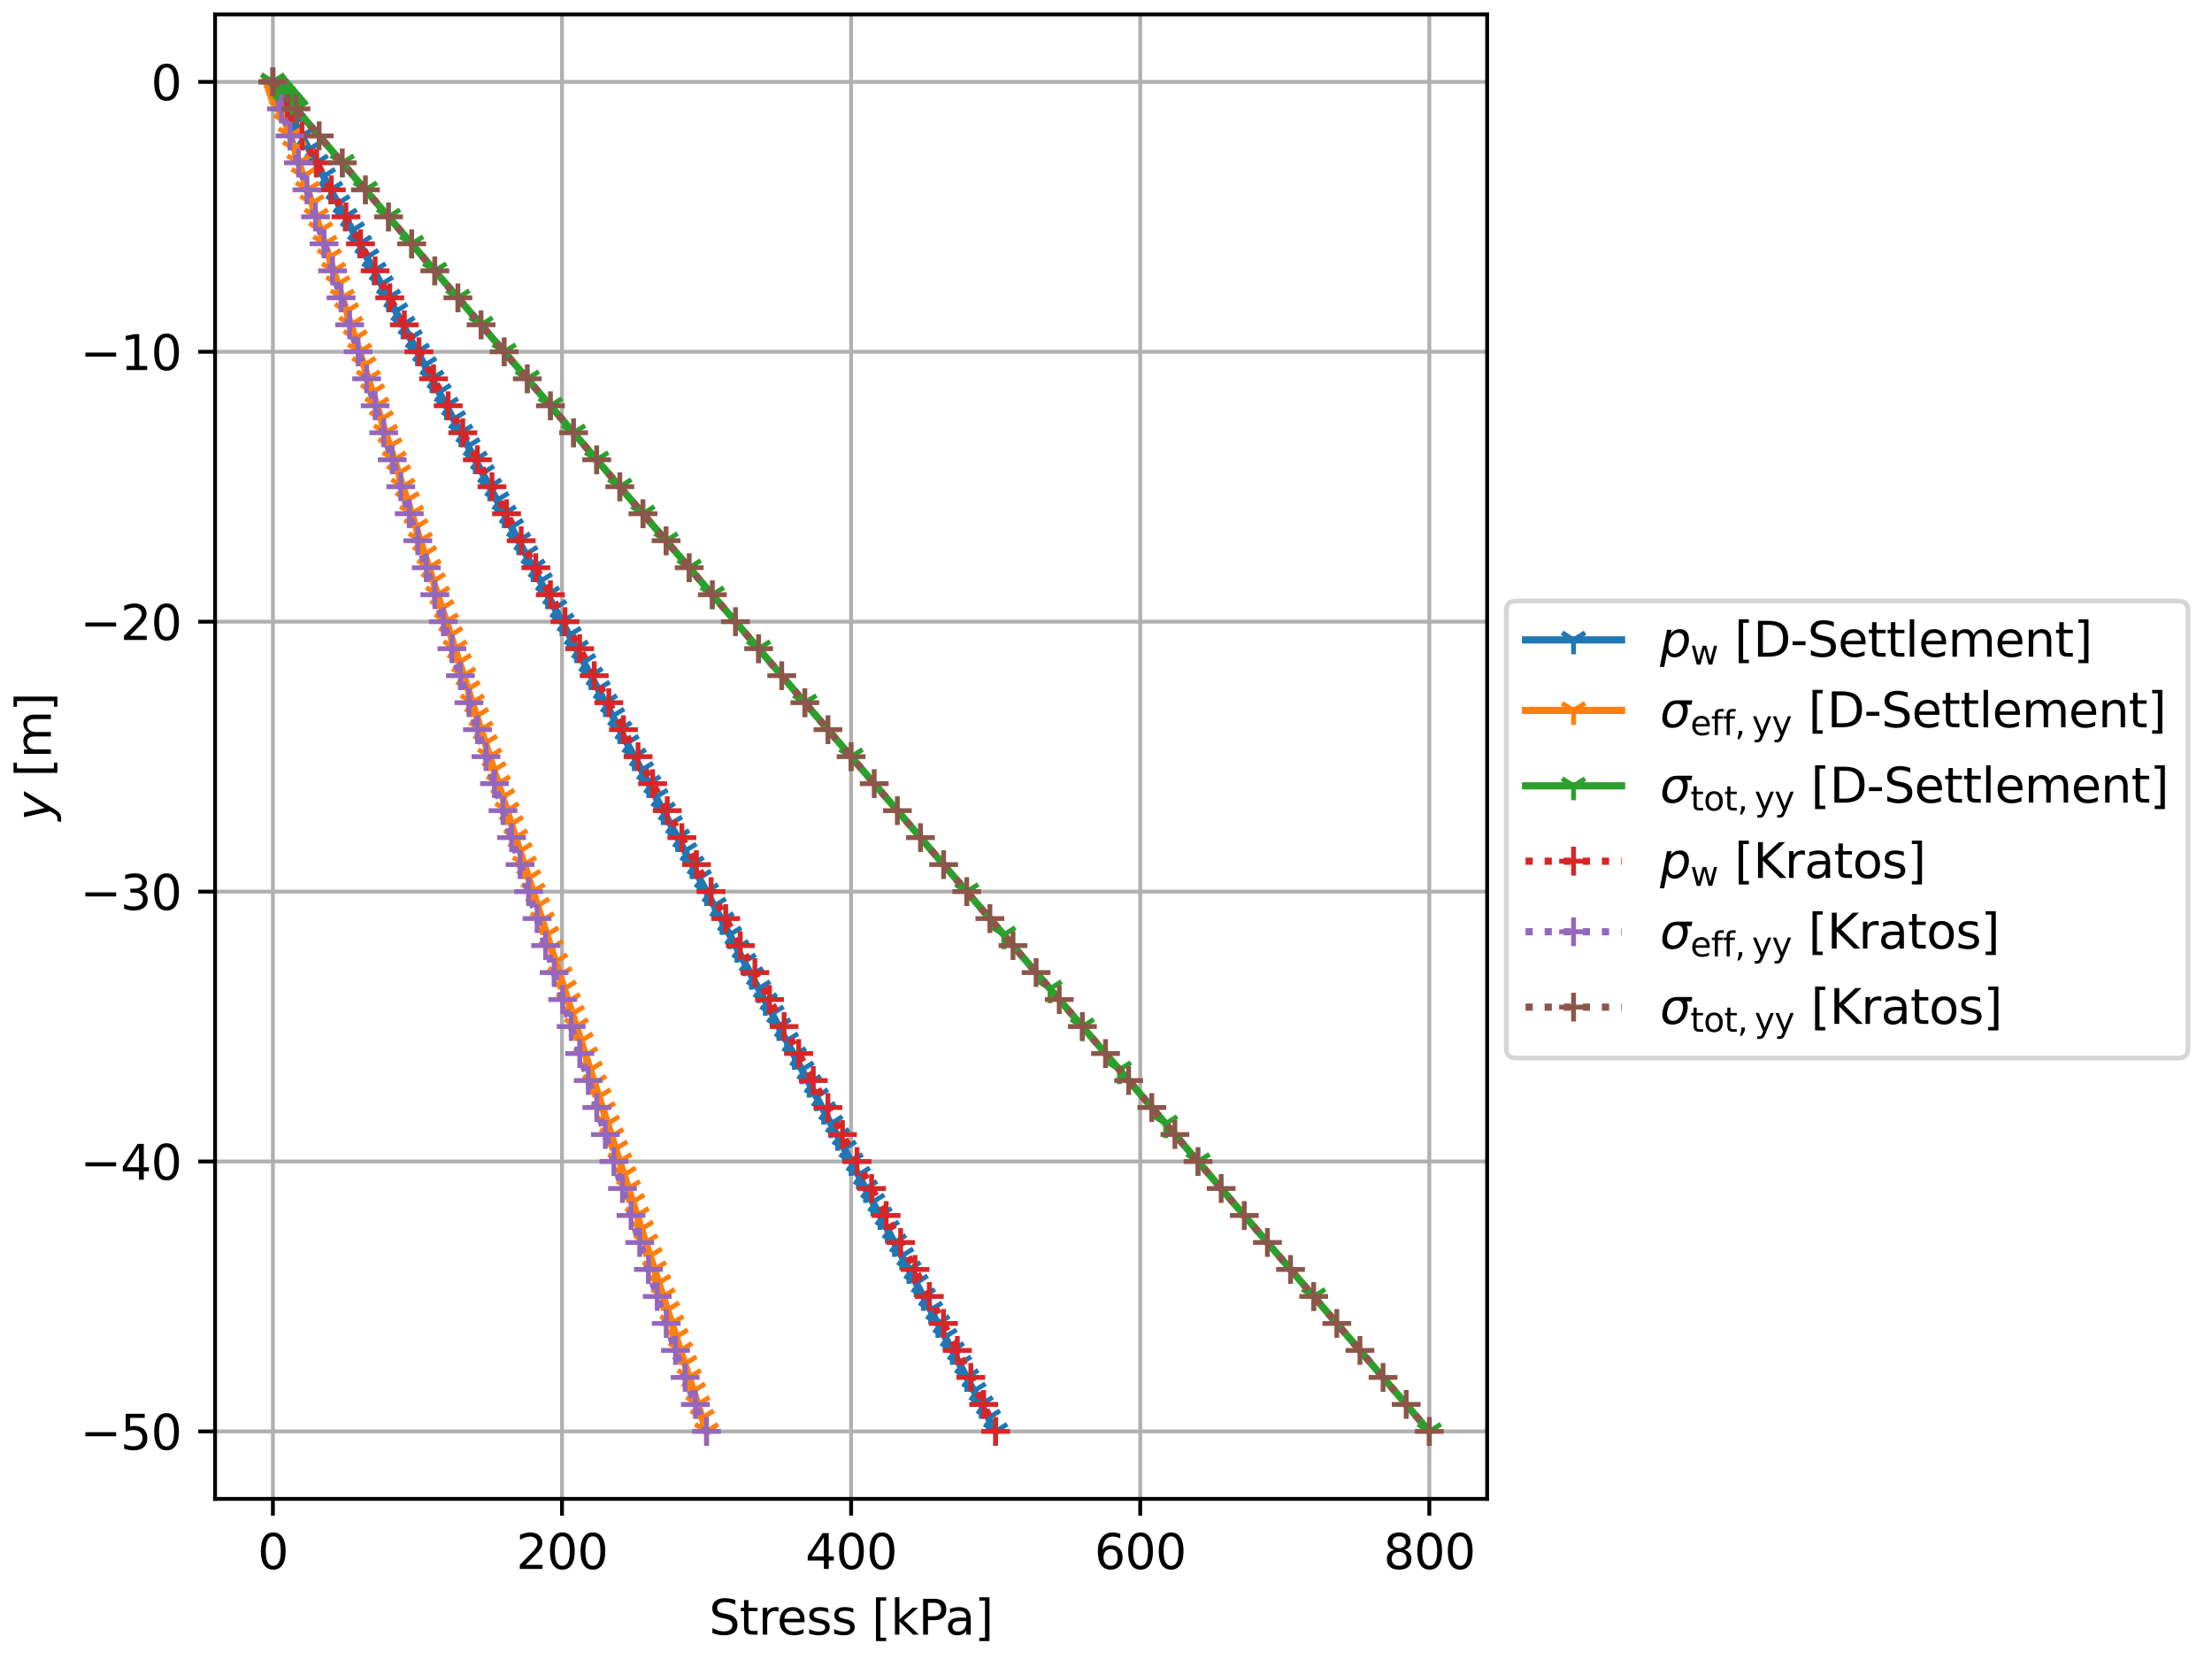 <?xml version="1.0" encoding="utf-8" standalone="no"?>
<!DOCTYPE svg PUBLIC "-//W3C//DTD SVG 1.1//EN"
  "http://www.w3.org/Graphics/SVG/1.1/DTD/svg11.dtd">
<svg xmlns:xlink="http://www.w3.org/1999/xlink" width="460.8pt" height="345.6pt" viewBox="0 0 460.8 345.6" xmlns="http://www.w3.org/2000/svg" version="1.1">
 <defs>
  <style type="text/css">*{stroke-linejoin: round; stroke-linecap: butt}</style>
 </defs>
 <g id="figure_1">
  <g id="patch_1">
   <path d="M 0 345.6 
L 460.8 345.6 
L 460.8 0 
L 0 0 
z
" style="fill: #ffffff"/>
  </g>
  <g id="axes_1">
   <g id="patch_2">
    <path d="M 44.805 312.244 
L 309.799 312.244 
L 309.799 3 
L 44.805 3 
z
" style="fill: #ffffff"/>
   </g>
   <g id="matplotlib.axis_1">
    <g id="xtick_1">
     <g id="line2d_1">
      <path d="M 56.85 312.244 
L 56.85 3 
" clip-path="url(#p6533da1db9)" style="fill: none; stroke: #b0b0b0; stroke-width: 0.8; stroke-linecap: square"/>
     </g>
     <g id="line2d_2">
      <defs>
       <path id="mdadadea1de" d="M 0 0 
L 0 3.5 
" style="stroke: #000000; stroke-width: 0.8"/>
      </defs>
      <g>
       <use xlink:href="#mdadadea1de" x="56.85" y="312.244" style="stroke: #000000; stroke-width: 0.8"/>
      </g>
     </g>
     <g id="text_1">
      <!-- 0 -->
      <g transform="translate(53.669 326.842) scale(0.1 -0.1)">
       <defs>
        <path id="DejaVuSans-30" d="M 2034 4250 
Q 1547 4250 1301 3770 
Q 1056 3291 1056 2328 
Q 1056 1369 1301 889 
Q 1547 409 2034 409 
Q 2525 409 2770 889 
Q 3016 1369 3016 2328 
Q 3016 3291 2770 3770 
Q 2525 4250 2034 4250 
z
M 2034 4750 
Q 2819 4750 3233 4129 
Q 3647 3509 3647 2328 
Q 3647 1150 3233 529 
Q 2819 -91 2034 -91 
Q 1250 -91 836 529 
Q 422 1150 422 2328 
Q 422 3509 836 4129 
Q 1250 4750 2034 4750 
z
" transform="scale(0.016)"/>
       </defs>
       <use xlink:href="#DejaVuSans-30"/>
      </g>
     </g>
    </g>
    <g id="xtick_2">
     <g id="line2d_3">
      <path d="M 117.076 312.244 
L 117.076 3 
" clip-path="url(#p6533da1db9)" style="fill: none; stroke: #b0b0b0; stroke-width: 0.8; stroke-linecap: square"/>
     </g>
     <g id="line2d_4">
      <g>
       <use xlink:href="#mdadadea1de" x="117.076" y="312.244" style="stroke: #000000; stroke-width: 0.8"/>
      </g>
     </g>
     <g id="text_2">
      <!-- 200 -->
      <g transform="translate(107.532 326.842) scale(0.1 -0.1)">
       <defs>
        <path id="DejaVuSans-32" d="M 1228 531 
L 3431 531 
L 3431 0 
L 469 0 
L 469 531 
Q 828 903 1448 1529 
Q 2069 2156 2228 2338 
Q 2531 2678 2651 2914 
Q 2772 3150 2772 3378 
Q 2772 3750 2511 3984 
Q 2250 4219 1831 4219 
Q 1534 4219 1204 4116 
Q 875 4013 500 3803 
L 500 4441 
Q 881 4594 1212 4672 
Q 1544 4750 1819 4750 
Q 2544 4750 2975 4387 
Q 3406 4025 3406 3419 
Q 3406 3131 3298 2873 
Q 3191 2616 2906 2266 
Q 2828 2175 2409 1742 
Q 1991 1309 1228 531 
z
" transform="scale(0.016)"/>
       </defs>
       <use xlink:href="#DejaVuSans-32"/>
       <use xlink:href="#DejaVuSans-30" transform="translate(63.623 0)"/>
       <use xlink:href="#DejaVuSans-30" transform="translate(127.246 0)"/>
      </g>
     </g>
    </g>
    <g id="xtick_3">
     <g id="line2d_5">
      <path d="M 177.302 312.244 
L 177.302 3 
" clip-path="url(#p6533da1db9)" style="fill: none; stroke: #b0b0b0; stroke-width: 0.8; stroke-linecap: square"/>
     </g>
     <g id="line2d_6">
      <g>
       <use xlink:href="#mdadadea1de" x="177.302" y="312.244" style="stroke: #000000; stroke-width: 0.8"/>
      </g>
     </g>
     <g id="text_3">
      <!-- 400 -->
      <g transform="translate(167.758 326.842) scale(0.1 -0.1)">
       <defs>
        <path id="DejaVuSans-34" d="M 2419 4116 
L 825 1625 
L 2419 1625 
L 2419 4116 
z
M 2253 4666 
L 3047 4666 
L 3047 1625 
L 3713 1625 
L 3713 1100 
L 3047 1100 
L 3047 0 
L 2419 0 
L 2419 1100 
L 313 1100 
L 313 1709 
L 2253 4666 
z
" transform="scale(0.016)"/>
       </defs>
       <use xlink:href="#DejaVuSans-34"/>
       <use xlink:href="#DejaVuSans-30" transform="translate(63.623 0)"/>
       <use xlink:href="#DejaVuSans-30" transform="translate(127.246 0)"/>
      </g>
     </g>
    </g>
    <g id="xtick_4">
     <g id="line2d_7">
      <path d="M 237.528 312.244 
L 237.528 3 
" clip-path="url(#p6533da1db9)" style="fill: none; stroke: #b0b0b0; stroke-width: 0.8; stroke-linecap: square"/>
     </g>
     <g id="line2d_8">
      <g>
       <use xlink:href="#mdadadea1de" x="237.528" y="312.244" style="stroke: #000000; stroke-width: 0.8"/>
      </g>
     </g>
     <g id="text_4">
      <!-- 600 -->
      <g transform="translate(227.984 326.842) scale(0.1 -0.1)">
       <defs>
        <path id="DejaVuSans-36" d="M 2113 2584 
Q 1688 2584 1439 2293 
Q 1191 2003 1191 1497 
Q 1191 994 1439 701 
Q 1688 409 2113 409 
Q 2538 409 2786 701 
Q 3034 994 3034 1497 
Q 3034 2003 2786 2293 
Q 2538 2584 2113 2584 
z
M 3366 4563 
L 3366 3988 
Q 3128 4100 2886 4159 
Q 2644 4219 2406 4219 
Q 1781 4219 1451 3797 
Q 1122 3375 1075 2522 
Q 1259 2794 1537 2939 
Q 1816 3084 2150 3084 
Q 2853 3084 3261 2657 
Q 3669 2231 3669 1497 
Q 3669 778 3244 343 
Q 2819 -91 2113 -91 
Q 1303 -91 875 529 
Q 447 1150 447 2328 
Q 447 3434 972 4092 
Q 1497 4750 2381 4750 
Q 2619 4750 2861 4703 
Q 3103 4656 3366 4563 
z
" transform="scale(0.016)"/>
       </defs>
       <use xlink:href="#DejaVuSans-36"/>
       <use xlink:href="#DejaVuSans-30" transform="translate(63.623 0)"/>
       <use xlink:href="#DejaVuSans-30" transform="translate(127.246 0)"/>
      </g>
     </g>
    </g>
    <g id="xtick_5">
     <g id="line2d_9">
      <path d="M 297.754 312.244 
L 297.754 3 
" clip-path="url(#p6533da1db9)" style="fill: none; stroke: #b0b0b0; stroke-width: 0.8; stroke-linecap: square"/>
     </g>
     <g id="line2d_10">
      <g>
       <use xlink:href="#mdadadea1de" x="297.754" y="312.244" style="stroke: #000000; stroke-width: 0.8"/>
      </g>
     </g>
     <g id="text_5">
      <!-- 800 -->
      <g transform="translate(288.21 326.842) scale(0.1 -0.1)">
       <defs>
        <path id="DejaVuSans-38" d="M 2034 2216 
Q 1584 2216 1326 1975 
Q 1069 1734 1069 1313 
Q 1069 891 1326 650 
Q 1584 409 2034 409 
Q 2484 409 2743 651 
Q 3003 894 3003 1313 
Q 3003 1734 2745 1975 
Q 2488 2216 2034 2216 
z
M 1403 2484 
Q 997 2584 770 2862 
Q 544 3141 544 3541 
Q 544 4100 942 4425 
Q 1341 4750 2034 4750 
Q 2731 4750 3128 4425 
Q 3525 4100 3525 3541 
Q 3525 3141 3298 2862 
Q 3072 2584 2669 2484 
Q 3125 2378 3379 2068 
Q 3634 1759 3634 1313 
Q 3634 634 3220 271 
Q 2806 -91 2034 -91 
Q 1263 -91 848 271 
Q 434 634 434 1313 
Q 434 1759 690 2068 
Q 947 2378 1403 2484 
z
M 1172 3481 
Q 1172 3119 1398 2916 
Q 1625 2713 2034 2713 
Q 2441 2713 2670 2916 
Q 2900 3119 2900 3481 
Q 2900 3844 2670 4047 
Q 2441 4250 2034 4250 
Q 1625 4250 1398 4047 
Q 1172 3844 1172 3481 
z
" transform="scale(0.016)"/>
       </defs>
       <use xlink:href="#DejaVuSans-38"/>
       <use xlink:href="#DejaVuSans-30" transform="translate(63.623 0)"/>
       <use xlink:href="#DejaVuSans-30" transform="translate(127.246 0)"/>
      </g>
     </g>
    </g>
    <g id="text_6">
     <!-- Stress [kPa] -->
     <g transform="translate(147.699 340.52) scale(0.1 -0.1)">
      <defs>
       <path id="DejaVuSans-53" d="M 3425 4513 
L 3425 3897 
Q 3066 4069 2747 4153 
Q 2428 4238 2131 4238 
Q 1616 4238 1336 4038 
Q 1056 3838 1056 3469 
Q 1056 3159 1242 3001 
Q 1428 2844 1947 2747 
L 2328 2669 
Q 3034 2534 3370 2195 
Q 3706 1856 3706 1288 
Q 3706 609 3251 259 
Q 2797 -91 1919 -91 
Q 1588 -91 1214 -16 
Q 841 59 441 206 
L 441 856 
Q 825 641 1194 531 
Q 1563 422 1919 422 
Q 2459 422 2753 634 
Q 3047 847 3047 1241 
Q 3047 1584 2836 1778 
Q 2625 1972 2144 2069 
L 1759 2144 
Q 1053 2284 737 2584 
Q 422 2884 422 3419 
Q 422 4038 858 4394 
Q 1294 4750 2059 4750 
Q 2388 4750 2728 4690 
Q 3069 4631 3425 4513 
z
" transform="scale(0.016)"/>
       <path id="DejaVuSans-74" d="M 1172 4494 
L 1172 3500 
L 2356 3500 
L 2356 3053 
L 1172 3053 
L 1172 1153 
Q 1172 725 1289 603 
Q 1406 481 1766 481 
L 2356 481 
L 2356 0 
L 1766 0 
Q 1100 0 847 248 
Q 594 497 594 1153 
L 594 3053 
L 172 3053 
L 172 3500 
L 594 3500 
L 594 4494 
L 1172 4494 
z
" transform="scale(0.016)"/>
       <path id="DejaVuSans-72" d="M 2631 2963 
Q 2534 3019 2420 3045 
Q 2306 3072 2169 3072 
Q 1681 3072 1420 2755 
Q 1159 2438 1159 1844 
L 1159 0 
L 581 0 
L 581 3500 
L 1159 3500 
L 1159 2956 
Q 1341 3275 1631 3429 
Q 1922 3584 2338 3584 
Q 2397 3584 2469 3576 
Q 2541 3569 2628 3553 
L 2631 2963 
z
" transform="scale(0.016)"/>
       <path id="DejaVuSans-65" d="M 3597 1894 
L 3597 1613 
L 953 1613 
Q 991 1019 1311 708 
Q 1631 397 2203 397 
Q 2534 397 2845 478 
Q 3156 559 3463 722 
L 3463 178 
Q 3153 47 2828 -22 
Q 2503 -91 2169 -91 
Q 1331 -91 842 396 
Q 353 884 353 1716 
Q 353 2575 817 3079 
Q 1281 3584 2069 3584 
Q 2775 3584 3186 3129 
Q 3597 2675 3597 1894 
z
M 3022 2063 
Q 3016 2534 2758 2815 
Q 2500 3097 2075 3097 
Q 1594 3097 1305 2825 
Q 1016 2553 972 2059 
L 3022 2063 
z
" transform="scale(0.016)"/>
       <path id="DejaVuSans-73" d="M 2834 3397 
L 2834 2853 
Q 2591 2978 2328 3040 
Q 2066 3103 1784 3103 
Q 1356 3103 1142 2972 
Q 928 2841 928 2578 
Q 928 2378 1081 2264 
Q 1234 2150 1697 2047 
L 1894 2003 
Q 2506 1872 2764 1633 
Q 3022 1394 3022 966 
Q 3022 478 2636 193 
Q 2250 -91 1575 -91 
Q 1294 -91 989 -36 
Q 684 19 347 128 
L 347 722 
Q 666 556 975 473 
Q 1284 391 1588 391 
Q 1994 391 2212 530 
Q 2431 669 2431 922 
Q 2431 1156 2273 1281 
Q 2116 1406 1581 1522 
L 1381 1569 
Q 847 1681 609 1914 
Q 372 2147 372 2553 
Q 372 3047 722 3315 
Q 1072 3584 1716 3584 
Q 2034 3584 2315 3537 
Q 2597 3491 2834 3397 
z
" transform="scale(0.016)"/>
       <path id="DejaVuSans-20" transform="scale(0.016)"/>
       <path id="DejaVuSans-5b" d="M 550 4863 
L 1875 4863 
L 1875 4416 
L 1125 4416 
L 1125 -397 
L 1875 -397 
L 1875 -844 
L 550 -844 
L 550 4863 
z
" transform="scale(0.016)"/>
       <path id="DejaVuSans-6b" d="M 581 4863 
L 1159 4863 
L 1159 1991 
L 2875 3500 
L 3609 3500 
L 1753 1863 
L 3688 0 
L 2938 0 
L 1159 1709 
L 1159 0 
L 581 0 
L 581 4863 
z
" transform="scale(0.016)"/>
       <path id="DejaVuSans-50" d="M 1259 4147 
L 1259 2394 
L 2053 2394 
Q 2494 2394 2734 2622 
Q 2975 2850 2975 3272 
Q 2975 3691 2734 3919 
Q 2494 4147 2053 4147 
L 1259 4147 
z
M 628 4666 
L 2053 4666 
Q 2838 4666 3239 4311 
Q 3641 3956 3641 3272 
Q 3641 2581 3239 2228 
Q 2838 1875 2053 1875 
L 1259 1875 
L 1259 0 
L 628 0 
L 628 4666 
z
" transform="scale(0.016)"/>
       <path id="DejaVuSans-61" d="M 2194 1759 
Q 1497 1759 1228 1600 
Q 959 1441 959 1056 
Q 959 750 1161 570 
Q 1363 391 1709 391 
Q 2188 391 2477 730 
Q 2766 1069 2766 1631 
L 2766 1759 
L 2194 1759 
z
M 3341 1997 
L 3341 0 
L 2766 0 
L 2766 531 
Q 2569 213 2275 61 
Q 1981 -91 1556 -91 
Q 1019 -91 701 211 
Q 384 513 384 1019 
Q 384 1609 779 1909 
Q 1175 2209 1959 2209 
L 2766 2209 
L 2766 2266 
Q 2766 2663 2505 2880 
Q 2244 3097 1772 3097 
Q 1472 3097 1187 3025 
Q 903 2953 641 2809 
L 641 3341 
Q 956 3463 1253 3523 
Q 1550 3584 1831 3584 
Q 2591 3584 2966 3190 
Q 3341 2797 3341 1997 
z
" transform="scale(0.016)"/>
       <path id="DejaVuSans-5d" d="M 1947 4863 
L 1947 -844 
L 622 -844 
L 622 -397 
L 1369 -397 
L 1369 4416 
L 622 4416 
L 622 4863 
L 1947 4863 
z
" transform="scale(0.016)"/>
      </defs>
      <use xlink:href="#DejaVuSans-53"/>
      <use xlink:href="#DejaVuSans-74" transform="translate(63.477 0)"/>
      <use xlink:href="#DejaVuSans-72" transform="translate(102.686 0)"/>
      <use xlink:href="#DejaVuSans-65" transform="translate(141.549 0)"/>
      <use xlink:href="#DejaVuSans-73" transform="translate(203.072 0)"/>
      <use xlink:href="#DejaVuSans-73" transform="translate(255.172 0)"/>
      <use xlink:href="#DejaVuSans-20" transform="translate(307.271 0)"/>
      <use xlink:href="#DejaVuSans-5b" transform="translate(339.059 0)"/>
      <use xlink:href="#DejaVuSans-6b" transform="translate(378.072 0)"/>
      <use xlink:href="#DejaVuSans-50" transform="translate(435.982 0)"/>
      <use xlink:href="#DejaVuSans-61" transform="translate(491.785 0)"/>
      <use xlink:href="#DejaVuSans-5d" transform="translate(553.064 0)"/>
     </g>
    </g>
   </g>
   <g id="matplotlib.axis_2">
    <g id="ytick_1">
     <g id="line2d_11">
      <path d="M 44.805 298.187 
L 309.799 298.187 
" clip-path="url(#p6533da1db9)" style="fill: none; stroke: #b0b0b0; stroke-width: 0.8; stroke-linecap: square"/>
     </g>
     <g id="line2d_12">
      <defs>
       <path id="mf7c524f0c3" d="M 0 0 
L -3.5 0 
" style="stroke: #000000; stroke-width: 0.8"/>
      </defs>
      <g>
       <use xlink:href="#mf7c524f0c3" x="44.805" y="298.187" style="stroke: #000000; stroke-width: 0.8"/>
      </g>
     </g>
     <g id="text_7">
      <!-- −50 -->
      <g transform="translate(16.7 301.986) scale(0.1 -0.1)">
       <defs>
        <path id="DejaVuSans-2212" d="M 678 2272 
L 4684 2272 
L 4684 1741 
L 678 1741 
L 678 2272 
z
" transform="scale(0.016)"/>
        <path id="DejaVuSans-35" d="M 691 4666 
L 3169 4666 
L 3169 4134 
L 1269 4134 
L 1269 2991 
Q 1406 3038 1543 3061 
Q 1681 3084 1819 3084 
Q 2600 3084 3056 2656 
Q 3513 2228 3513 1497 
Q 3513 744 3044 326 
Q 2575 -91 1722 -91 
Q 1428 -91 1123 -41 
Q 819 9 494 109 
L 494 744 
Q 775 591 1075 516 
Q 1375 441 1709 441 
Q 2250 441 2565 725 
Q 2881 1009 2881 1497 
Q 2881 1984 2565 2268 
Q 2250 2553 1709 2553 
Q 1456 2553 1204 2497 
Q 953 2441 691 2322 
L 691 4666 
z
" transform="scale(0.016)"/>
       </defs>
       <use xlink:href="#DejaVuSans-2212"/>
       <use xlink:href="#DejaVuSans-35" transform="translate(83.789 0)"/>
       <use xlink:href="#DejaVuSans-30" transform="translate(147.412 0)"/>
      </g>
     </g>
    </g>
    <g id="ytick_2">
     <g id="line2d_13">
      <path d="M 44.805 241.961 
L 309.799 241.961 
" clip-path="url(#p6533da1db9)" style="fill: none; stroke: #b0b0b0; stroke-width: 0.8; stroke-linecap: square"/>
     </g>
     <g id="line2d_14">
      <g>
       <use xlink:href="#mf7c524f0c3" x="44.805" y="241.961" style="stroke: #000000; stroke-width: 0.8"/>
      </g>
     </g>
     <g id="text_8">
      <!-- −40 -->
      <g transform="translate(16.7 245.76) scale(0.1 -0.1)">
       <use xlink:href="#DejaVuSans-2212"/>
       <use xlink:href="#DejaVuSans-34" transform="translate(83.789 0)"/>
       <use xlink:href="#DejaVuSans-30" transform="translate(147.412 0)"/>
      </g>
     </g>
    </g>
    <g id="ytick_3">
     <g id="line2d_15">
      <path d="M 44.805 185.735 
L 309.799 185.735 
" clip-path="url(#p6533da1db9)" style="fill: none; stroke: #b0b0b0; stroke-width: 0.8; stroke-linecap: square"/>
     </g>
     <g id="line2d_16">
      <g>
       <use xlink:href="#mf7c524f0c3" x="44.805" y="185.735" style="stroke: #000000; stroke-width: 0.8"/>
      </g>
     </g>
     <g id="text_9">
      <!-- −30 -->
      <g transform="translate(16.7 189.534) scale(0.1 -0.1)">
       <defs>
        <path id="DejaVuSans-33" d="M 2597 2516 
Q 3050 2419 3304 2112 
Q 3559 1806 3559 1356 
Q 3559 666 3084 287 
Q 2609 -91 1734 -91 
Q 1441 -91 1130 -33 
Q 819 25 488 141 
L 488 750 
Q 750 597 1062 519 
Q 1375 441 1716 441 
Q 2309 441 2620 675 
Q 2931 909 2931 1356 
Q 2931 1769 2642 2001 
Q 2353 2234 1838 2234 
L 1294 2234 
L 1294 2753 
L 1863 2753 
Q 2328 2753 2575 2939 
Q 2822 3125 2822 3475 
Q 2822 3834 2567 4026 
Q 2313 4219 1838 4219 
Q 1578 4219 1281 4162 
Q 984 4106 628 3988 
L 628 4550 
Q 988 4650 1302 4700 
Q 1616 4750 1894 4750 
Q 2613 4750 3031 4423 
Q 3450 4097 3450 3541 
Q 3450 3153 3228 2886 
Q 3006 2619 2597 2516 
z
" transform="scale(0.016)"/>
       </defs>
       <use xlink:href="#DejaVuSans-2212"/>
       <use xlink:href="#DejaVuSans-33" transform="translate(83.789 0)"/>
       <use xlink:href="#DejaVuSans-30" transform="translate(147.412 0)"/>
      </g>
     </g>
    </g>
    <g id="ytick_4">
     <g id="line2d_17">
      <path d="M 44.805 129.509 
L 309.799 129.509 
" clip-path="url(#p6533da1db9)" style="fill: none; stroke: #b0b0b0; stroke-width: 0.8; stroke-linecap: square"/>
     </g>
     <g id="line2d_18">
      <g>
       <use xlink:href="#mf7c524f0c3" x="44.805" y="129.509" style="stroke: #000000; stroke-width: 0.8"/>
      </g>
     </g>
     <g id="text_10">
      <!-- −20 -->
      <g transform="translate(16.7 133.308) scale(0.1 -0.1)">
       <use xlink:href="#DejaVuSans-2212"/>
       <use xlink:href="#DejaVuSans-32" transform="translate(83.789 0)"/>
       <use xlink:href="#DejaVuSans-30" transform="translate(147.412 0)"/>
      </g>
     </g>
    </g>
    <g id="ytick_5">
     <g id="line2d_19">
      <path d="M 44.805 73.283 
L 309.799 73.283 
" clip-path="url(#p6533da1db9)" style="fill: none; stroke: #b0b0b0; stroke-width: 0.8; stroke-linecap: square"/>
     </g>
     <g id="line2d_20">
      <g>
       <use xlink:href="#mf7c524f0c3" x="44.805" y="73.283" style="stroke: #000000; stroke-width: 0.8"/>
      </g>
     </g>
     <g id="text_11">
      <!-- −10 -->
      <g transform="translate(16.7 77.082) scale(0.1 -0.1)">
       <defs>
        <path id="DejaVuSans-31" d="M 794 531 
L 1825 531 
L 1825 4091 
L 703 3866 
L 703 4441 
L 1819 4666 
L 2450 4666 
L 2450 531 
L 3481 531 
L 3481 0 
L 794 0 
L 794 531 
z
" transform="scale(0.016)"/>
       </defs>
       <use xlink:href="#DejaVuSans-2212"/>
       <use xlink:href="#DejaVuSans-31" transform="translate(83.789 0)"/>
       <use xlink:href="#DejaVuSans-30" transform="translate(147.412 0)"/>
      </g>
     </g>
    </g>
    <g id="ytick_6">
     <g id="line2d_21">
      <path d="M 44.805 17.057 
L 309.799 17.057 
" clip-path="url(#p6533da1db9)" style="fill: none; stroke: #b0b0b0; stroke-width: 0.8; stroke-linecap: square"/>
     </g>
     <g id="line2d_22">
      <g>
       <use xlink:href="#mf7c524f0c3" x="44.805" y="17.057" style="stroke: #000000; stroke-width: 0.8"/>
      </g>
     </g>
     <g id="text_12">
      <!-- 0 -->
      <g transform="translate(31.442 20.856) scale(0.1 -0.1)">
       <use xlink:href="#DejaVuSans-30"/>
      </g>
     </g>
    </g>
    <g id="text_13">
     <!-- $y$ [m] -->
     <g transform="translate(10.6 170.972) rotate(-90) scale(0.1 -0.1)">
      <defs>
       <path id="DejaVuSans-Oblique-79" d="M 1588 -325 
Q 1188 -997 936 -1164 
Q 684 -1331 294 -1331 
L -159 -1331 
L -63 -850 
L 269 -850 
Q 509 -850 678 -719 
Q 847 -588 1056 -206 
L 1234 128 
L 459 3500 
L 1069 3500 
L 1650 819 
L 3256 3500 
L 3859 3500 
L 1588 -325 
z
" transform="scale(0.016)"/>
       <path id="DejaVuSans-6d" d="M 3328 2828 
Q 3544 3216 3844 3400 
Q 4144 3584 4550 3584 
Q 5097 3584 5394 3201 
Q 5691 2819 5691 2113 
L 5691 0 
L 5113 0 
L 5113 2094 
Q 5113 2597 4934 2840 
Q 4756 3084 4391 3084 
Q 3944 3084 3684 2787 
Q 3425 2491 3425 1978 
L 3425 0 
L 2847 0 
L 2847 2094 
Q 2847 2600 2669 2842 
Q 2491 3084 2119 3084 
Q 1678 3084 1418 2786 
Q 1159 2488 1159 1978 
L 1159 0 
L 581 0 
L 581 3500 
L 1159 3500 
L 1159 2956 
Q 1356 3278 1631 3431 
Q 1906 3584 2284 3584 
Q 2666 3584 2933 3390 
Q 3200 3197 3328 2828 
z
" transform="scale(0.016)"/>
      </defs>
      <use xlink:href="#DejaVuSans-Oblique-79" transform="translate(0 0.016)"/>
      <use xlink:href="#DejaVuSans-20" transform="translate(59.18 0.016)"/>
      <use xlink:href="#DejaVuSans-5b" transform="translate(90.967 0.016)"/>
      <use xlink:href="#DejaVuSans-6d" transform="translate(129.98 0.016)"/>
      <use xlink:href="#DejaVuSans-5d" transform="translate(227.393 0.016)"/>
     </g>
    </g>
   </g>
   <g id="line2d_23">
    <path d="M 56.85 17.057 
L 57.151 17.619 
L 57.452 18.181 
L 57.754 18.744 
L 58.055 19.306 
L 58.356 19.868 
L 58.657 20.43 
L 58.958 20.993 
L 59.259 21.555 
L 59.56 22.117 
L 59.861 22.679 
L 61.367 25.491 
L 62.873 28.302 
L 64.378 31.113 
L 65.884 33.925 
L 67.39 36.736 
L 68.895 39.547 
L 70.401 42.358 
L 71.907 45.17 
L 73.412 47.981 
L 74.918 50.792 
L 76.424 53.604 
L 77.929 56.415 
L 79.435 59.226 
L 80.941 62.038 
L 82.446 64.849 
L 83.952 67.66 
L 85.457 70.471 
L 86.963 73.283 
L 88.469 76.094 
L 89.974 78.905 
L 91.48 81.717 
L 92.986 84.528 
L 94.491 87.339 
L 95.997 90.151 
L 97.503 92.962 
L 99.008 95.773 
L 100.514 98.585 
L 102.02 101.396 
L 103.525 104.207 
L 105.031 107.018 
L 106.537 109.83 
L 108.042 112.641 
L 109.548 115.452 
L 111.054 118.264 
L 112.559 121.075 
L 114.065 123.886 
L 115.57 126.698 
L 117.076 129.509 
L 118.582 132.32 
L 120.087 135.131 
L 121.593 137.943 
L 123.099 140.754 
L 124.604 143.565 
L 126.11 146.377 
L 127.616 149.188 
L 129.121 151.999 
L 130.627 154.811 
L 132.133 157.622 
L 133.638 160.433 
L 135.144 163.244 
L 136.65 166.056 
L 138.155 168.867 
L 139.661 171.678 
L 141.167 174.49 
L 142.672 177.301 
L 144.178 180.112 
L 145.683 182.924 
L 147.189 185.735 
L 148.794 188.715 
L 150.402 191.751 
L 152.007 194.731 
L 153.513 197.542 
L 155.018 200.354 
L 156.524 203.165 
L 158.03 205.976 
L 159.436 208.619 
L 160.839 211.205 
L 162.246 213.848 
L 163.851 216.828 
L 165.459 219.864 
L 167.064 222.844 
L 168.569 225.655 
L 170.075 228.467 
L 171.581 231.278 
L 173.086 234.089 
L 174.493 236.732 
L 175.896 239.318 
L 177.302 241.961 
L 178.808 244.772 
L 180.313 247.584 
L 181.819 250.395 
L 183.325 253.206 
L 184.83 256.017 
L 186.336 258.829 
L 187.842 261.64 
L 189.347 264.451 
L 190.853 267.263 
L 192.359 270.074 
L 193.864 272.885 
L 195.37 275.697 
L 196.876 278.508 
L 198.381 281.319 
L 199.887 284.13 
L 201.392 286.942 
L 202.898 289.753 
L 204.404 292.564 
L 205.909 295.376 
L 207.415 298.187 
" clip-path="url(#p6533da1db9)" style="fill: none; stroke: #1f77b4; stroke-width: 1.5; stroke-linecap: square"/>
    <defs>
     <path id="m86120eaadd" d="M 0 0 
L 0 3 
M 0 0 
L 2.4 -1.5 
M 0 0 
L -2.4 -1.5 
" style="stroke: #1f77b4"/>
    </defs>
    <g clip-path="url(#p6533da1db9)">
     <use xlink:href="#m86120eaadd" x="56.85" y="17.057" style="fill: #1f77b4; stroke: #1f77b4"/>
     <use xlink:href="#m86120eaadd" x="57.151" y="17.619" style="fill: #1f77b4; stroke: #1f77b4"/>
     <use xlink:href="#m86120eaadd" x="57.452" y="18.181" style="fill: #1f77b4; stroke: #1f77b4"/>
     <use xlink:href="#m86120eaadd" x="57.754" y="18.744" style="fill: #1f77b4; stroke: #1f77b4"/>
     <use xlink:href="#m86120eaadd" x="58.055" y="19.306" style="fill: #1f77b4; stroke: #1f77b4"/>
     <use xlink:href="#m86120eaadd" x="58.356" y="19.868" style="fill: #1f77b4; stroke: #1f77b4"/>
     <use xlink:href="#m86120eaadd" x="58.657" y="20.43" style="fill: #1f77b4; stroke: #1f77b4"/>
     <use xlink:href="#m86120eaadd" x="58.958" y="20.993" style="fill: #1f77b4; stroke: #1f77b4"/>
     <use xlink:href="#m86120eaadd" x="59.259" y="21.555" style="fill: #1f77b4; stroke: #1f77b4"/>
     <use xlink:href="#m86120eaadd" x="59.56" y="22.117" style="fill: #1f77b4; stroke: #1f77b4"/>
     <use xlink:href="#m86120eaadd" x="59.861" y="22.679" style="fill: #1f77b4; stroke: #1f77b4"/>
     <use xlink:href="#m86120eaadd" x="61.367" y="25.491" style="fill: #1f77b4; stroke: #1f77b4"/>
     <use xlink:href="#m86120eaadd" x="62.873" y="28.302" style="fill: #1f77b4; stroke: #1f77b4"/>
     <use xlink:href="#m86120eaadd" x="64.378" y="31.113" style="fill: #1f77b4; stroke: #1f77b4"/>
     <use xlink:href="#m86120eaadd" x="65.884" y="33.925" style="fill: #1f77b4; stroke: #1f77b4"/>
     <use xlink:href="#m86120eaadd" x="67.39" y="36.736" style="fill: #1f77b4; stroke: #1f77b4"/>
     <use xlink:href="#m86120eaadd" x="68.895" y="39.547" style="fill: #1f77b4; stroke: #1f77b4"/>
     <use xlink:href="#m86120eaadd" x="70.401" y="42.358" style="fill: #1f77b4; stroke: #1f77b4"/>
     <use xlink:href="#m86120eaadd" x="71.907" y="45.17" style="fill: #1f77b4; stroke: #1f77b4"/>
     <use xlink:href="#m86120eaadd" x="73.412" y="47.981" style="fill: #1f77b4; stroke: #1f77b4"/>
     <use xlink:href="#m86120eaadd" x="74.918" y="50.792" style="fill: #1f77b4; stroke: #1f77b4"/>
     <use xlink:href="#m86120eaadd" x="76.424" y="53.604" style="fill: #1f77b4; stroke: #1f77b4"/>
     <use xlink:href="#m86120eaadd" x="77.929" y="56.415" style="fill: #1f77b4; stroke: #1f77b4"/>
     <use xlink:href="#m86120eaadd" x="79.435" y="59.226" style="fill: #1f77b4; stroke: #1f77b4"/>
     <use xlink:href="#m86120eaadd" x="80.941" y="62.038" style="fill: #1f77b4; stroke: #1f77b4"/>
     <use xlink:href="#m86120eaadd" x="82.446" y="64.849" style="fill: #1f77b4; stroke: #1f77b4"/>
     <use xlink:href="#m86120eaadd" x="83.952" y="67.66" style="fill: #1f77b4; stroke: #1f77b4"/>
     <use xlink:href="#m86120eaadd" x="85.457" y="70.471" style="fill: #1f77b4; stroke: #1f77b4"/>
     <use xlink:href="#m86120eaadd" x="86.963" y="73.283" style="fill: #1f77b4; stroke: #1f77b4"/>
     <use xlink:href="#m86120eaadd" x="88.469" y="76.094" style="fill: #1f77b4; stroke: #1f77b4"/>
     <use xlink:href="#m86120eaadd" x="89.974" y="78.905" style="fill: #1f77b4; stroke: #1f77b4"/>
     <use xlink:href="#m86120eaadd" x="91.48" y="81.717" style="fill: #1f77b4; stroke: #1f77b4"/>
     <use xlink:href="#m86120eaadd" x="92.986" y="84.528" style="fill: #1f77b4; stroke: #1f77b4"/>
     <use xlink:href="#m86120eaadd" x="94.491" y="87.339" style="fill: #1f77b4; stroke: #1f77b4"/>
     <use xlink:href="#m86120eaadd" x="95.997" y="90.151" style="fill: #1f77b4; stroke: #1f77b4"/>
     <use xlink:href="#m86120eaadd" x="97.503" y="92.962" style="fill: #1f77b4; stroke: #1f77b4"/>
     <use xlink:href="#m86120eaadd" x="99.008" y="95.773" style="fill: #1f77b4; stroke: #1f77b4"/>
     <use xlink:href="#m86120eaadd" x="100.514" y="98.585" style="fill: #1f77b4; stroke: #1f77b4"/>
     <use xlink:href="#m86120eaadd" x="102.02" y="101.396" style="fill: #1f77b4; stroke: #1f77b4"/>
     <use xlink:href="#m86120eaadd" x="103.525" y="104.207" style="fill: #1f77b4; stroke: #1f77b4"/>
     <use xlink:href="#m86120eaadd" x="105.031" y="107.018" style="fill: #1f77b4; stroke: #1f77b4"/>
     <use xlink:href="#m86120eaadd" x="106.537" y="109.83" style="fill: #1f77b4; stroke: #1f77b4"/>
     <use xlink:href="#m86120eaadd" x="108.042" y="112.641" style="fill: #1f77b4; stroke: #1f77b4"/>
     <use xlink:href="#m86120eaadd" x="109.548" y="115.452" style="fill: #1f77b4; stroke: #1f77b4"/>
     <use xlink:href="#m86120eaadd" x="111.054" y="118.264" style="fill: #1f77b4; stroke: #1f77b4"/>
     <use xlink:href="#m86120eaadd" x="112.559" y="121.075" style="fill: #1f77b4; stroke: #1f77b4"/>
     <use xlink:href="#m86120eaadd" x="114.065" y="123.886" style="fill: #1f77b4; stroke: #1f77b4"/>
     <use xlink:href="#m86120eaadd" x="115.57" y="126.698" style="fill: #1f77b4; stroke: #1f77b4"/>
     <use xlink:href="#m86120eaadd" x="117.076" y="129.509" style="fill: #1f77b4; stroke: #1f77b4"/>
     <use xlink:href="#m86120eaadd" x="118.582" y="132.32" style="fill: #1f77b4; stroke: #1f77b4"/>
     <use xlink:href="#m86120eaadd" x="120.087" y="135.131" style="fill: #1f77b4; stroke: #1f77b4"/>
     <use xlink:href="#m86120eaadd" x="121.593" y="137.943" style="fill: #1f77b4; stroke: #1f77b4"/>
     <use xlink:href="#m86120eaadd" x="123.099" y="140.754" style="fill: #1f77b4; stroke: #1f77b4"/>
     <use xlink:href="#m86120eaadd" x="124.604" y="143.565" style="fill: #1f77b4; stroke: #1f77b4"/>
     <use xlink:href="#m86120eaadd" x="126.11" y="146.377" style="fill: #1f77b4; stroke: #1f77b4"/>
     <use xlink:href="#m86120eaadd" x="127.616" y="149.188" style="fill: #1f77b4; stroke: #1f77b4"/>
     <use xlink:href="#m86120eaadd" x="129.121" y="151.999" style="fill: #1f77b4; stroke: #1f77b4"/>
     <use xlink:href="#m86120eaadd" x="130.627" y="154.811" style="fill: #1f77b4; stroke: #1f77b4"/>
     <use xlink:href="#m86120eaadd" x="132.133" y="157.622" style="fill: #1f77b4; stroke: #1f77b4"/>
     <use xlink:href="#m86120eaadd" x="133.638" y="160.433" style="fill: #1f77b4; stroke: #1f77b4"/>
     <use xlink:href="#m86120eaadd" x="135.144" y="163.244" style="fill: #1f77b4; stroke: #1f77b4"/>
     <use xlink:href="#m86120eaadd" x="136.65" y="166.056" style="fill: #1f77b4; stroke: #1f77b4"/>
     <use xlink:href="#m86120eaadd" x="138.155" y="168.867" style="fill: #1f77b4; stroke: #1f77b4"/>
     <use xlink:href="#m86120eaadd" x="139.661" y="171.678" style="fill: #1f77b4; stroke: #1f77b4"/>
     <use xlink:href="#m86120eaadd" x="141.167" y="174.49" style="fill: #1f77b4; stroke: #1f77b4"/>
     <use xlink:href="#m86120eaadd" x="142.672" y="177.301" style="fill: #1f77b4; stroke: #1f77b4"/>
     <use xlink:href="#m86120eaadd" x="144.178" y="180.112" style="fill: #1f77b4; stroke: #1f77b4"/>
     <use xlink:href="#m86120eaadd" x="145.683" y="182.924" style="fill: #1f77b4; stroke: #1f77b4"/>
     <use xlink:href="#m86120eaadd" x="147.189" y="185.735" style="fill: #1f77b4; stroke: #1f77b4"/>
     <use xlink:href="#m86120eaadd" x="148.794" y="188.715" style="fill: #1f77b4; stroke: #1f77b4"/>
     <use xlink:href="#m86120eaadd" x="150.402" y="191.751" style="fill: #1f77b4; stroke: #1f77b4"/>
     <use xlink:href="#m86120eaadd" x="152.007" y="194.731" style="fill: #1f77b4; stroke: #1f77b4"/>
     <use xlink:href="#m86120eaadd" x="153.513" y="197.542" style="fill: #1f77b4; stroke: #1f77b4"/>
     <use xlink:href="#m86120eaadd" x="155.018" y="200.354" style="fill: #1f77b4; stroke: #1f77b4"/>
     <use xlink:href="#m86120eaadd" x="156.524" y="203.165" style="fill: #1f77b4; stroke: #1f77b4"/>
     <use xlink:href="#m86120eaadd" x="158.03" y="205.976" style="fill: #1f77b4; stroke: #1f77b4"/>
     <use xlink:href="#m86120eaadd" x="159.436" y="208.619" style="fill: #1f77b4; stroke: #1f77b4"/>
     <use xlink:href="#m86120eaadd" x="160.839" y="211.205" style="fill: #1f77b4; stroke: #1f77b4"/>
     <use xlink:href="#m86120eaadd" x="162.246" y="213.848" style="fill: #1f77b4; stroke: #1f77b4"/>
     <use xlink:href="#m86120eaadd" x="163.851" y="216.828" style="fill: #1f77b4; stroke: #1f77b4"/>
     <use xlink:href="#m86120eaadd" x="165.459" y="219.864" style="fill: #1f77b4; stroke: #1f77b4"/>
     <use xlink:href="#m86120eaadd" x="167.064" y="222.844" style="fill: #1f77b4; stroke: #1f77b4"/>
     <use xlink:href="#m86120eaadd" x="168.569" y="225.655" style="fill: #1f77b4; stroke: #1f77b4"/>
     <use xlink:href="#m86120eaadd" x="170.075" y="228.467" style="fill: #1f77b4; stroke: #1f77b4"/>
     <use xlink:href="#m86120eaadd" x="171.581" y="231.278" style="fill: #1f77b4; stroke: #1f77b4"/>
     <use xlink:href="#m86120eaadd" x="173.086" y="234.089" style="fill: #1f77b4; stroke: #1f77b4"/>
     <use xlink:href="#m86120eaadd" x="174.493" y="236.732" style="fill: #1f77b4; stroke: #1f77b4"/>
     <use xlink:href="#m86120eaadd" x="175.896" y="239.318" style="fill: #1f77b4; stroke: #1f77b4"/>
     <use xlink:href="#m86120eaadd" x="177.302" y="241.961" style="fill: #1f77b4; stroke: #1f77b4"/>
     <use xlink:href="#m86120eaadd" x="178.808" y="244.772" style="fill: #1f77b4; stroke: #1f77b4"/>
     <use xlink:href="#m86120eaadd" x="180.313" y="247.584" style="fill: #1f77b4; stroke: #1f77b4"/>
     <use xlink:href="#m86120eaadd" x="181.819" y="250.395" style="fill: #1f77b4; stroke: #1f77b4"/>
     <use xlink:href="#m86120eaadd" x="183.325" y="253.206" style="fill: #1f77b4; stroke: #1f77b4"/>
     <use xlink:href="#m86120eaadd" x="184.83" y="256.017" style="fill: #1f77b4; stroke: #1f77b4"/>
     <use xlink:href="#m86120eaadd" x="186.336" y="258.829" style="fill: #1f77b4; stroke: #1f77b4"/>
     <use xlink:href="#m86120eaadd" x="187.842" y="261.64" style="fill: #1f77b4; stroke: #1f77b4"/>
     <use xlink:href="#m86120eaadd" x="189.347" y="264.451" style="fill: #1f77b4; stroke: #1f77b4"/>
     <use xlink:href="#m86120eaadd" x="190.853" y="267.263" style="fill: #1f77b4; stroke: #1f77b4"/>
     <use xlink:href="#m86120eaadd" x="192.359" y="270.074" style="fill: #1f77b4; stroke: #1f77b4"/>
     <use xlink:href="#m86120eaadd" x="193.864" y="272.885" style="fill: #1f77b4; stroke: #1f77b4"/>
     <use xlink:href="#m86120eaadd" x="195.37" y="275.697" style="fill: #1f77b4; stroke: #1f77b4"/>
     <use xlink:href="#m86120eaadd" x="196.876" y="278.508" style="fill: #1f77b4; stroke: #1f77b4"/>
     <use xlink:href="#m86120eaadd" x="198.381" y="281.319" style="fill: #1f77b4; stroke: #1f77b4"/>
     <use xlink:href="#m86120eaadd" x="199.887" y="284.13" style="fill: #1f77b4; stroke: #1f77b4"/>
     <use xlink:href="#m86120eaadd" x="201.392" y="286.942" style="fill: #1f77b4; stroke: #1f77b4"/>
     <use xlink:href="#m86120eaadd" x="202.898" y="289.753" style="fill: #1f77b4; stroke: #1f77b4"/>
     <use xlink:href="#m86120eaadd" x="204.404" y="292.564" style="fill: #1f77b4; stroke: #1f77b4"/>
     <use xlink:href="#m86120eaadd" x="205.909" y="295.376" style="fill: #1f77b4; stroke: #1f77b4"/>
     <use xlink:href="#m86120eaadd" x="207.415" y="298.187" style="fill: #1f77b4; stroke: #1f77b4"/>
    </g>
   </g>
   <g id="line2d_24">
    <path d="M 56.85 17.057 
L 57.031 17.619 
L 57.211 18.181 
L 57.392 18.744 
L 57.573 19.306 
L 57.754 19.868 
L 57.934 20.43 
L 58.115 20.993 
L 58.296 21.555 
L 58.476 22.117 
L 58.657 22.679 
L 59.56 25.491 
L 60.464 28.302 
L 61.367 31.113 
L 62.27 33.925 
L 63.174 36.736 
L 64.077 39.547 
L 64.981 42.358 
L 65.884 45.17 
L 66.787 47.981 
L 67.691 50.792 
L 68.594 53.604 
L 69.498 56.415 
L 70.401 59.226 
L 71.304 62.038 
L 72.208 64.849 
L 73.111 67.66 
L 74.015 70.471 
L 74.918 73.283 
L 75.821 76.094 
L 76.725 78.905 
L 77.628 81.717 
L 78.531 84.528 
L 79.435 87.339 
L 80.338 90.151 
L 81.242 92.962 
L 82.145 95.773 
L 83.048 98.585 
L 83.952 101.396 
L 84.855 104.207 
L 85.759 107.018 
L 86.662 109.83 
L 87.565 112.641 
L 88.469 115.452 
L 89.372 118.264 
L 90.276 121.075 
L 91.179 123.886 
L 92.082 126.698 
L 92.986 129.509 
L 93.889 132.32 
L 94.792 135.131 
L 95.696 137.943 
L 96.599 140.754 
L 97.503 143.565 
L 98.406 146.377 
L 99.309 149.188 
L 100.213 151.999 
L 101.116 154.811 
L 102.02 157.622 
L 102.923 160.433 
L 103.826 163.244 
L 104.73 166.056 
L 105.633 168.867 
L 106.537 171.678 
L 107.44 174.49 
L 108.343 177.301 
L 109.247 180.112 
L 110.15 182.924 
L 111.054 185.735 
L 112.017 188.715 
L 112.981 191.751 
L 113.944 194.731 
L 114.848 197.542 
L 115.751 200.354 
L 116.655 203.165 
L 117.558 205.976 
L 118.401 208.619 
L 119.244 211.205 
L 120.087 213.848 
L 121.051 216.828 
L 122.015 219.864 
L 122.978 222.844 
L 123.882 225.655 
L 124.785 228.467 
L 125.688 231.278 
L 126.592 234.089 
L 127.435 236.732 
L 128.278 239.318 
L 129.121 241.961 
L 130.025 244.772 
L 130.928 247.584 
L 131.831 250.395 
L 132.735 253.206 
L 133.638 256.017 
L 134.542 258.829 
L 135.445 261.64 
L 136.348 264.451 
L 137.252 267.263 
L 138.155 270.074 
L 139.059 272.885 
L 139.962 275.697 
L 140.865 278.508 
L 141.769 281.319 
L 142.672 284.13 
L 143.576 286.942 
L 144.479 289.753 
L 145.382 292.564 
L 146.286 295.376 
L 147.189 298.187 
" clip-path="url(#p6533da1db9)" style="fill: none; stroke: #ff7f0e; stroke-width: 1.5; stroke-linecap: square"/>
    <defs>
     <path id="m1e94025bf9" d="M 0 0 
L 0 3 
M 0 0 
L 2.4 -1.5 
M 0 0 
L -2.4 -1.5 
" style="stroke: #ff7f0e"/>
    </defs>
    <g clip-path="url(#p6533da1db9)">
     <use xlink:href="#m1e94025bf9" x="56.85" y="17.057" style="fill: #ff7f0e; stroke: #ff7f0e"/>
     <use xlink:href="#m1e94025bf9" x="57.031" y="17.619" style="fill: #ff7f0e; stroke: #ff7f0e"/>
     <use xlink:href="#m1e94025bf9" x="57.211" y="18.181" style="fill: #ff7f0e; stroke: #ff7f0e"/>
     <use xlink:href="#m1e94025bf9" x="57.392" y="18.744" style="fill: #ff7f0e; stroke: #ff7f0e"/>
     <use xlink:href="#m1e94025bf9" x="57.573" y="19.306" style="fill: #ff7f0e; stroke: #ff7f0e"/>
     <use xlink:href="#m1e94025bf9" x="57.754" y="19.868" style="fill: #ff7f0e; stroke: #ff7f0e"/>
     <use xlink:href="#m1e94025bf9" x="57.934" y="20.43" style="fill: #ff7f0e; stroke: #ff7f0e"/>
     <use xlink:href="#m1e94025bf9" x="58.115" y="20.993" style="fill: #ff7f0e; stroke: #ff7f0e"/>
     <use xlink:href="#m1e94025bf9" x="58.296" y="21.555" style="fill: #ff7f0e; stroke: #ff7f0e"/>
     <use xlink:href="#m1e94025bf9" x="58.476" y="22.117" style="fill: #ff7f0e; stroke: #ff7f0e"/>
     <use xlink:href="#m1e94025bf9" x="58.657" y="22.679" style="fill: #ff7f0e; stroke: #ff7f0e"/>
     <use xlink:href="#m1e94025bf9" x="59.56" y="25.491" style="fill: #ff7f0e; stroke: #ff7f0e"/>
     <use xlink:href="#m1e94025bf9" x="60.464" y="28.302" style="fill: #ff7f0e; stroke: #ff7f0e"/>
     <use xlink:href="#m1e94025bf9" x="61.367" y="31.113" style="fill: #ff7f0e; stroke: #ff7f0e"/>
     <use xlink:href="#m1e94025bf9" x="62.27" y="33.925" style="fill: #ff7f0e; stroke: #ff7f0e"/>
     <use xlink:href="#m1e94025bf9" x="63.174" y="36.736" style="fill: #ff7f0e; stroke: #ff7f0e"/>
     <use xlink:href="#m1e94025bf9" x="64.077" y="39.547" style="fill: #ff7f0e; stroke: #ff7f0e"/>
     <use xlink:href="#m1e94025bf9" x="64.981" y="42.358" style="fill: #ff7f0e; stroke: #ff7f0e"/>
     <use xlink:href="#m1e94025bf9" x="65.884" y="45.17" style="fill: #ff7f0e; stroke: #ff7f0e"/>
     <use xlink:href="#m1e94025bf9" x="66.787" y="47.981" style="fill: #ff7f0e; stroke: #ff7f0e"/>
     <use xlink:href="#m1e94025bf9" x="67.691" y="50.792" style="fill: #ff7f0e; stroke: #ff7f0e"/>
     <use xlink:href="#m1e94025bf9" x="68.594" y="53.604" style="fill: #ff7f0e; stroke: #ff7f0e"/>
     <use xlink:href="#m1e94025bf9" x="69.498" y="56.415" style="fill: #ff7f0e; stroke: #ff7f0e"/>
     <use xlink:href="#m1e94025bf9" x="70.401" y="59.226" style="fill: #ff7f0e; stroke: #ff7f0e"/>
     <use xlink:href="#m1e94025bf9" x="71.304" y="62.038" style="fill: #ff7f0e; stroke: #ff7f0e"/>
     <use xlink:href="#m1e94025bf9" x="72.208" y="64.849" style="fill: #ff7f0e; stroke: #ff7f0e"/>
     <use xlink:href="#m1e94025bf9" x="73.111" y="67.66" style="fill: #ff7f0e; stroke: #ff7f0e"/>
     <use xlink:href="#m1e94025bf9" x="74.015" y="70.471" style="fill: #ff7f0e; stroke: #ff7f0e"/>
     <use xlink:href="#m1e94025bf9" x="74.918" y="73.283" style="fill: #ff7f0e; stroke: #ff7f0e"/>
     <use xlink:href="#m1e94025bf9" x="75.821" y="76.094" style="fill: #ff7f0e; stroke: #ff7f0e"/>
     <use xlink:href="#m1e94025bf9" x="76.725" y="78.905" style="fill: #ff7f0e; stroke: #ff7f0e"/>
     <use xlink:href="#m1e94025bf9" x="77.628" y="81.717" style="fill: #ff7f0e; stroke: #ff7f0e"/>
     <use xlink:href="#m1e94025bf9" x="78.531" y="84.528" style="fill: #ff7f0e; stroke: #ff7f0e"/>
     <use xlink:href="#m1e94025bf9" x="79.435" y="87.339" style="fill: #ff7f0e; stroke: #ff7f0e"/>
     <use xlink:href="#m1e94025bf9" x="80.338" y="90.151" style="fill: #ff7f0e; stroke: #ff7f0e"/>
     <use xlink:href="#m1e94025bf9" x="81.242" y="92.962" style="fill: #ff7f0e; stroke: #ff7f0e"/>
     <use xlink:href="#m1e94025bf9" x="82.145" y="95.773" style="fill: #ff7f0e; stroke: #ff7f0e"/>
     <use xlink:href="#m1e94025bf9" x="83.048" y="98.585" style="fill: #ff7f0e; stroke: #ff7f0e"/>
     <use xlink:href="#m1e94025bf9" x="83.952" y="101.396" style="fill: #ff7f0e; stroke: #ff7f0e"/>
     <use xlink:href="#m1e94025bf9" x="84.855" y="104.207" style="fill: #ff7f0e; stroke: #ff7f0e"/>
     <use xlink:href="#m1e94025bf9" x="85.759" y="107.018" style="fill: #ff7f0e; stroke: #ff7f0e"/>
     <use xlink:href="#m1e94025bf9" x="86.662" y="109.83" style="fill: #ff7f0e; stroke: #ff7f0e"/>
     <use xlink:href="#m1e94025bf9" x="87.565" y="112.641" style="fill: #ff7f0e; stroke: #ff7f0e"/>
     <use xlink:href="#m1e94025bf9" x="88.469" y="115.452" style="fill: #ff7f0e; stroke: #ff7f0e"/>
     <use xlink:href="#m1e94025bf9" x="89.372" y="118.264" style="fill: #ff7f0e; stroke: #ff7f0e"/>
     <use xlink:href="#m1e94025bf9" x="90.276" y="121.075" style="fill: #ff7f0e; stroke: #ff7f0e"/>
     <use xlink:href="#m1e94025bf9" x="91.179" y="123.886" style="fill: #ff7f0e; stroke: #ff7f0e"/>
     <use xlink:href="#m1e94025bf9" x="92.082" y="126.698" style="fill: #ff7f0e; stroke: #ff7f0e"/>
     <use xlink:href="#m1e94025bf9" x="92.986" y="129.509" style="fill: #ff7f0e; stroke: #ff7f0e"/>
     <use xlink:href="#m1e94025bf9" x="93.889" y="132.32" style="fill: #ff7f0e; stroke: #ff7f0e"/>
     <use xlink:href="#m1e94025bf9" x="94.792" y="135.131" style="fill: #ff7f0e; stroke: #ff7f0e"/>
     <use xlink:href="#m1e94025bf9" x="95.696" y="137.943" style="fill: #ff7f0e; stroke: #ff7f0e"/>
     <use xlink:href="#m1e94025bf9" x="96.599" y="140.754" style="fill: #ff7f0e; stroke: #ff7f0e"/>
     <use xlink:href="#m1e94025bf9" x="97.503" y="143.565" style="fill: #ff7f0e; stroke: #ff7f0e"/>
     <use xlink:href="#m1e94025bf9" x="98.406" y="146.377" style="fill: #ff7f0e; stroke: #ff7f0e"/>
     <use xlink:href="#m1e94025bf9" x="99.309" y="149.188" style="fill: #ff7f0e; stroke: #ff7f0e"/>
     <use xlink:href="#m1e94025bf9" x="100.213" y="151.999" style="fill: #ff7f0e; stroke: #ff7f0e"/>
     <use xlink:href="#m1e94025bf9" x="101.116" y="154.811" style="fill: #ff7f0e; stroke: #ff7f0e"/>
     <use xlink:href="#m1e94025bf9" x="102.02" y="157.622" style="fill: #ff7f0e; stroke: #ff7f0e"/>
     <use xlink:href="#m1e94025bf9" x="102.923" y="160.433" style="fill: #ff7f0e; stroke: #ff7f0e"/>
     <use xlink:href="#m1e94025bf9" x="103.826" y="163.244" style="fill: #ff7f0e; stroke: #ff7f0e"/>
     <use xlink:href="#m1e94025bf9" x="104.73" y="166.056" style="fill: #ff7f0e; stroke: #ff7f0e"/>
     <use xlink:href="#m1e94025bf9" x="105.633" y="168.867" style="fill: #ff7f0e; stroke: #ff7f0e"/>
     <use xlink:href="#m1e94025bf9" x="106.537" y="171.678" style="fill: #ff7f0e; stroke: #ff7f0e"/>
     <use xlink:href="#m1e94025bf9" x="107.44" y="174.49" style="fill: #ff7f0e; stroke: #ff7f0e"/>
     <use xlink:href="#m1e94025bf9" x="108.343" y="177.301" style="fill: #ff7f0e; stroke: #ff7f0e"/>
     <use xlink:href="#m1e94025bf9" x="109.247" y="180.112" style="fill: #ff7f0e; stroke: #ff7f0e"/>
     <use xlink:href="#m1e94025bf9" x="110.15" y="182.924" style="fill: #ff7f0e; stroke: #ff7f0e"/>
     <use xlink:href="#m1e94025bf9" x="111.054" y="185.735" style="fill: #ff7f0e; stroke: #ff7f0e"/>
     <use xlink:href="#m1e94025bf9" x="112.017" y="188.715" style="fill: #ff7f0e; stroke: #ff7f0e"/>
     <use xlink:href="#m1e94025bf9" x="112.981" y="191.751" style="fill: #ff7f0e; stroke: #ff7f0e"/>
     <use xlink:href="#m1e94025bf9" x="113.944" y="194.731" style="fill: #ff7f0e; stroke: #ff7f0e"/>
     <use xlink:href="#m1e94025bf9" x="114.848" y="197.542" style="fill: #ff7f0e; stroke: #ff7f0e"/>
     <use xlink:href="#m1e94025bf9" x="115.751" y="200.354" style="fill: #ff7f0e; stroke: #ff7f0e"/>
     <use xlink:href="#m1e94025bf9" x="116.655" y="203.165" style="fill: #ff7f0e; stroke: #ff7f0e"/>
     <use xlink:href="#m1e94025bf9" x="117.558" y="205.976" style="fill: #ff7f0e; stroke: #ff7f0e"/>
     <use xlink:href="#m1e94025bf9" x="118.401" y="208.619" style="fill: #ff7f0e; stroke: #ff7f0e"/>
     <use xlink:href="#m1e94025bf9" x="119.244" y="211.205" style="fill: #ff7f0e; stroke: #ff7f0e"/>
     <use xlink:href="#m1e94025bf9" x="120.087" y="213.848" style="fill: #ff7f0e; stroke: #ff7f0e"/>
     <use xlink:href="#m1e94025bf9" x="121.051" y="216.828" style="fill: #ff7f0e; stroke: #ff7f0e"/>
     <use xlink:href="#m1e94025bf9" x="122.015" y="219.864" style="fill: #ff7f0e; stroke: #ff7f0e"/>
     <use xlink:href="#m1e94025bf9" x="122.978" y="222.844" style="fill: #ff7f0e; stroke: #ff7f0e"/>
     <use xlink:href="#m1e94025bf9" x="123.882" y="225.655" style="fill: #ff7f0e; stroke: #ff7f0e"/>
     <use xlink:href="#m1e94025bf9" x="124.785" y="228.467" style="fill: #ff7f0e; stroke: #ff7f0e"/>
     <use xlink:href="#m1e94025bf9" x="125.688" y="231.278" style="fill: #ff7f0e; stroke: #ff7f0e"/>
     <use xlink:href="#m1e94025bf9" x="126.592" y="234.089" style="fill: #ff7f0e; stroke: #ff7f0e"/>
     <use xlink:href="#m1e94025bf9" x="127.435" y="236.732" style="fill: #ff7f0e; stroke: #ff7f0e"/>
     <use xlink:href="#m1e94025bf9" x="128.278" y="239.318" style="fill: #ff7f0e; stroke: #ff7f0e"/>
     <use xlink:href="#m1e94025bf9" x="129.121" y="241.961" style="fill: #ff7f0e; stroke: #ff7f0e"/>
     <use xlink:href="#m1e94025bf9" x="130.025" y="244.772" style="fill: #ff7f0e; stroke: #ff7f0e"/>
     <use xlink:href="#m1e94025bf9" x="130.928" y="247.584" style="fill: #ff7f0e; stroke: #ff7f0e"/>
     <use xlink:href="#m1e94025bf9" x="131.831" y="250.395" style="fill: #ff7f0e; stroke: #ff7f0e"/>
     <use xlink:href="#m1e94025bf9" x="132.735" y="253.206" style="fill: #ff7f0e; stroke: #ff7f0e"/>
     <use xlink:href="#m1e94025bf9" x="133.638" y="256.017" style="fill: #ff7f0e; stroke: #ff7f0e"/>
     <use xlink:href="#m1e94025bf9" x="134.542" y="258.829" style="fill: #ff7f0e; stroke: #ff7f0e"/>
     <use xlink:href="#m1e94025bf9" x="135.445" y="261.64" style="fill: #ff7f0e; stroke: #ff7f0e"/>
     <use xlink:href="#m1e94025bf9" x="136.348" y="264.451" style="fill: #ff7f0e; stroke: #ff7f0e"/>
     <use xlink:href="#m1e94025bf9" x="137.252" y="267.263" style="fill: #ff7f0e; stroke: #ff7f0e"/>
     <use xlink:href="#m1e94025bf9" x="138.155" y="270.074" style="fill: #ff7f0e; stroke: #ff7f0e"/>
     <use xlink:href="#m1e94025bf9" x="139.059" y="272.885" style="fill: #ff7f0e; stroke: #ff7f0e"/>
     <use xlink:href="#m1e94025bf9" x="139.962" y="275.697" style="fill: #ff7f0e; stroke: #ff7f0e"/>
     <use xlink:href="#m1e94025bf9" x="140.865" y="278.508" style="fill: #ff7f0e; stroke: #ff7f0e"/>
     <use xlink:href="#m1e94025bf9" x="141.769" y="281.319" style="fill: #ff7f0e; stroke: #ff7f0e"/>
     <use xlink:href="#m1e94025bf9" x="142.672" y="284.13" style="fill: #ff7f0e; stroke: #ff7f0e"/>
     <use xlink:href="#m1e94025bf9" x="143.576" y="286.942" style="fill: #ff7f0e; stroke: #ff7f0e"/>
     <use xlink:href="#m1e94025bf9" x="144.479" y="289.753" style="fill: #ff7f0e; stroke: #ff7f0e"/>
     <use xlink:href="#m1e94025bf9" x="145.382" y="292.564" style="fill: #ff7f0e; stroke: #ff7f0e"/>
     <use xlink:href="#m1e94025bf9" x="146.286" y="295.376" style="fill: #ff7f0e; stroke: #ff7f0e"/>
     <use xlink:href="#m1e94025bf9" x="147.189" y="298.187" style="fill: #ff7f0e; stroke: #ff7f0e"/>
    </g>
   </g>
   <g id="line2d_25">
    <path d="M 56.85 17.057 
L 57.332 17.619 
L 57.814 18.181 
L 58.296 18.744 
L 58.777 19.306 
L 59.259 19.868 
L 59.741 20.43 
L 60.223 20.993 
L 60.705 21.555 
L 61.186 22.117 
L 61.668 22.679 
L 71.304 33.925 
L 76.122 39.547 
L 80.941 45.17 
L 85.759 50.792 
L 90.577 56.415 
L 95.395 62.038 
L 100.213 67.66 
L 105.031 73.283 
L 109.849 78.905 
L 114.667 84.528 
L 119.485 90.151 
L 124.303 95.773 
L 129.121 101.396 
L 133.939 107.018 
L 138.757 112.641 
L 143.576 118.264 
L 148.394 123.886 
L 158.03 135.131 
L 167.666 146.377 
L 177.302 157.622 
L 201.392 185.735 
L 209.101 194.731 
L 218.738 205.976 
L 225.483 213.848 
L 233.192 222.844 
L 242.828 234.089 
L 249.573 241.961 
L 273.664 270.074 
L 297.754 298.187 
" clip-path="url(#p6533da1db9)" style="fill: none; stroke: #2ca02c; stroke-width: 1.5; stroke-linecap: square"/>
    <defs>
     <path id="m02bee69007" d="M 0 0 
L 0 3 
M 0 0 
L 2.4 -1.5 
M 0 0 
L -2.4 -1.5 
" style="stroke: #2ca02c"/>
    </defs>
    <g clip-path="url(#p6533da1db9)">
     <use xlink:href="#m02bee69007" x="56.85" y="17.057" style="fill: #2ca02c; stroke: #2ca02c"/>
     <use xlink:href="#m02bee69007" x="57.332" y="17.619" style="fill: #2ca02c; stroke: #2ca02c"/>
     <use xlink:href="#m02bee69007" x="57.814" y="18.181" style="fill: #2ca02c; stroke: #2ca02c"/>
     <use xlink:href="#m02bee69007" x="58.296" y="18.744" style="fill: #2ca02c; stroke: #2ca02c"/>
     <use xlink:href="#m02bee69007" x="58.777" y="19.306" style="fill: #2ca02c; stroke: #2ca02c"/>
     <use xlink:href="#m02bee69007" x="59.259" y="19.868" style="fill: #2ca02c; stroke: #2ca02c"/>
     <use xlink:href="#m02bee69007" x="59.741" y="20.43" style="fill: #2ca02c; stroke: #2ca02c"/>
     <use xlink:href="#m02bee69007" x="60.223" y="20.993" style="fill: #2ca02c; stroke: #2ca02c"/>
     <use xlink:href="#m02bee69007" x="60.705" y="21.555" style="fill: #2ca02c; stroke: #2ca02c"/>
     <use xlink:href="#m02bee69007" x="61.186" y="22.117" style="fill: #2ca02c; stroke: #2ca02c"/>
     <use xlink:href="#m02bee69007" x="61.668" y="22.679" style="fill: #2ca02c; stroke: #2ca02c"/>
     <use xlink:href="#m02bee69007" x="71.304" y="33.925" style="fill: #2ca02c; stroke: #2ca02c"/>
     <use xlink:href="#m02bee69007" x="76.122" y="39.547" style="fill: #2ca02c; stroke: #2ca02c"/>
     <use xlink:href="#m02bee69007" x="80.941" y="45.17" style="fill: #2ca02c; stroke: #2ca02c"/>
     <use xlink:href="#m02bee69007" x="85.759" y="50.792" style="fill: #2ca02c; stroke: #2ca02c"/>
     <use xlink:href="#m02bee69007" x="90.577" y="56.415" style="fill: #2ca02c; stroke: #2ca02c"/>
     <use xlink:href="#m02bee69007" x="95.395" y="62.038" style="fill: #2ca02c; stroke: #2ca02c"/>
     <use xlink:href="#m02bee69007" x="100.213" y="67.66" style="fill: #2ca02c; stroke: #2ca02c"/>
     <use xlink:href="#m02bee69007" x="105.031" y="73.283" style="fill: #2ca02c; stroke: #2ca02c"/>
     <use xlink:href="#m02bee69007" x="109.849" y="78.905" style="fill: #2ca02c; stroke: #2ca02c"/>
     <use xlink:href="#m02bee69007" x="114.667" y="84.528" style="fill: #2ca02c; stroke: #2ca02c"/>
     <use xlink:href="#m02bee69007" x="119.485" y="90.151" style="fill: #2ca02c; stroke: #2ca02c"/>
     <use xlink:href="#m02bee69007" x="124.303" y="95.773" style="fill: #2ca02c; stroke: #2ca02c"/>
     <use xlink:href="#m02bee69007" x="129.121" y="101.396" style="fill: #2ca02c; stroke: #2ca02c"/>
     <use xlink:href="#m02bee69007" x="133.939" y="107.018" style="fill: #2ca02c; stroke: #2ca02c"/>
     <use xlink:href="#m02bee69007" x="138.757" y="112.641" style="fill: #2ca02c; stroke: #2ca02c"/>
     <use xlink:href="#m02bee69007" x="143.576" y="118.264" style="fill: #2ca02c; stroke: #2ca02c"/>
     <use xlink:href="#m02bee69007" x="148.394" y="123.886" style="fill: #2ca02c; stroke: #2ca02c"/>
     <use xlink:href="#m02bee69007" x="158.03" y="135.131" style="fill: #2ca02c; stroke: #2ca02c"/>
     <use xlink:href="#m02bee69007" x="167.666" y="146.377" style="fill: #2ca02c; stroke: #2ca02c"/>
     <use xlink:href="#m02bee69007" x="177.302" y="157.622" style="fill: #2ca02c; stroke: #2ca02c"/>
     <use xlink:href="#m02bee69007" x="201.392" y="185.735" style="fill: #2ca02c; stroke: #2ca02c"/>
     <use xlink:href="#m02bee69007" x="209.101" y="194.731" style="fill: #2ca02c; stroke: #2ca02c"/>
     <use xlink:href="#m02bee69007" x="218.738" y="205.976" style="fill: #2ca02c; stroke: #2ca02c"/>
     <use xlink:href="#m02bee69007" x="225.483" y="213.848" style="fill: #2ca02c; stroke: #2ca02c"/>
     <use xlink:href="#m02bee69007" x="233.192" y="222.844" style="fill: #2ca02c; stroke: #2ca02c"/>
     <use xlink:href="#m02bee69007" x="242.828" y="234.089" style="fill: #2ca02c; stroke: #2ca02c"/>
     <use xlink:href="#m02bee69007" x="249.573" y="241.961" style="fill: #2ca02c; stroke: #2ca02c"/>
     <use xlink:href="#m02bee69007" x="273.664" y="270.074" style="fill: #2ca02c; stroke: #2ca02c"/>
     <use xlink:href="#m02bee69007" x="297.754" y="298.187" style="fill: #2ca02c; stroke: #2ca02c"/>
    </g>
   </g>
   <g id="line2d_26">
    <path d="M 56.85 17.057 
L 59.893 22.679 
L 62.935 28.302 
L 65.978 33.925 
L 69.021 39.547 
L 72.063 45.17 
L 75.106 50.792 
L 78.149 56.415 
L 81.191 62.038 
L 84.234 67.66 
L 87.277 73.283 
L 90.319 78.905 
L 93.362 84.528 
L 96.404 90.151 
L 99.447 95.773 
L 102.49 101.396 
L 105.532 107.018 
L 108.575 112.641 
L 111.618 118.264 
L 114.66 123.886 
L 117.703 129.509 
L 120.745 135.131 
L 123.788 140.754 
L 126.831 146.377 
L 129.873 151.999 
L 132.916 157.622 
L 135.958 163.244 
L 139.001 168.867 
L 142.043 174.49 
L 145.086 180.112 
L 148.129 185.735 
L 151.171 191.358 
L 154.214 196.98 
L 157.256 202.603 
L 160.298 208.225 
L 163.341 213.848 
L 166.382 219.471 
L 169.423 225.093 
L 172.464 230.716 
L 175.503 236.338 
L 178.539 241.961 
L 181.572 247.584 
L 184.598 253.206 
L 187.616 258.829 
L 190.618 264.451 
L 193.598 270.074 
L 196.543 275.697 
L 199.432 281.319 
L 202.239 286.942 
L 204.918 292.564 
L 207.415 298.187 
" clip-path="url(#p6533da1db9)" style="fill: none; stroke-dasharray: 1.5,2.475; stroke-dashoffset: 0; stroke: #d62728; stroke-width: 1.5"/>
    <defs>
     <path id="m7f641e04b4" d="M -3 0 
L 3 0 
M 0 3 
L 0 -3 
" style="stroke: #d62728"/>
    </defs>
    <g clip-path="url(#p6533da1db9)">
     <use xlink:href="#m7f641e04b4" x="56.85" y="17.057" style="fill: #d62728; stroke: #d62728"/>
     <use xlink:href="#m7f641e04b4" x="59.893" y="22.679" style="fill: #d62728; stroke: #d62728"/>
     <use xlink:href="#m7f641e04b4" x="62.935" y="28.302" style="fill: #d62728; stroke: #d62728"/>
     <use xlink:href="#m7f641e04b4" x="65.978" y="33.925" style="fill: #d62728; stroke: #d62728"/>
     <use xlink:href="#m7f641e04b4" x="69.021" y="39.547" style="fill: #d62728; stroke: #d62728"/>
     <use xlink:href="#m7f641e04b4" x="72.063" y="45.17" style="fill: #d62728; stroke: #d62728"/>
     <use xlink:href="#m7f641e04b4" x="75.106" y="50.792" style="fill: #d62728; stroke: #d62728"/>
     <use xlink:href="#m7f641e04b4" x="78.149" y="56.415" style="fill: #d62728; stroke: #d62728"/>
     <use xlink:href="#m7f641e04b4" x="81.191" y="62.038" style="fill: #d62728; stroke: #d62728"/>
     <use xlink:href="#m7f641e04b4" x="84.234" y="67.66" style="fill: #d62728; stroke: #d62728"/>
     <use xlink:href="#m7f641e04b4" x="87.277" y="73.283" style="fill: #d62728; stroke: #d62728"/>
     <use xlink:href="#m7f641e04b4" x="90.319" y="78.905" style="fill: #d62728; stroke: #d62728"/>
     <use xlink:href="#m7f641e04b4" x="93.362" y="84.528" style="fill: #d62728; stroke: #d62728"/>
     <use xlink:href="#m7f641e04b4" x="96.404" y="90.151" style="fill: #d62728; stroke: #d62728"/>
     <use xlink:href="#m7f641e04b4" x="99.447" y="95.773" style="fill: #d62728; stroke: #d62728"/>
     <use xlink:href="#m7f641e04b4" x="102.49" y="101.396" style="fill: #d62728; stroke: #d62728"/>
     <use xlink:href="#m7f641e04b4" x="105.532" y="107.018" style="fill: #d62728; stroke: #d62728"/>
     <use xlink:href="#m7f641e04b4" x="108.575" y="112.641" style="fill: #d62728; stroke: #d62728"/>
     <use xlink:href="#m7f641e04b4" x="111.618" y="118.264" style="fill: #d62728; stroke: #d62728"/>
     <use xlink:href="#m7f641e04b4" x="114.66" y="123.886" style="fill: #d62728; stroke: #d62728"/>
     <use xlink:href="#m7f641e04b4" x="117.703" y="129.509" style="fill: #d62728; stroke: #d62728"/>
     <use xlink:href="#m7f641e04b4" x="120.745" y="135.131" style="fill: #d62728; stroke: #d62728"/>
     <use xlink:href="#m7f641e04b4" x="123.788" y="140.754" style="fill: #d62728; stroke: #d62728"/>
     <use xlink:href="#m7f641e04b4" x="126.831" y="146.377" style="fill: #d62728; stroke: #d62728"/>
     <use xlink:href="#m7f641e04b4" x="129.873" y="151.999" style="fill: #d62728; stroke: #d62728"/>
     <use xlink:href="#m7f641e04b4" x="132.916" y="157.622" style="fill: #d62728; stroke: #d62728"/>
     <use xlink:href="#m7f641e04b4" x="135.958" y="163.244" style="fill: #d62728; stroke: #d62728"/>
     <use xlink:href="#m7f641e04b4" x="139.001" y="168.867" style="fill: #d62728; stroke: #d62728"/>
     <use xlink:href="#m7f641e04b4" x="142.043" y="174.49" style="fill: #d62728; stroke: #d62728"/>
     <use xlink:href="#m7f641e04b4" x="145.086" y="180.112" style="fill: #d62728; stroke: #d62728"/>
     <use xlink:href="#m7f641e04b4" x="148.129" y="185.735" style="fill: #d62728; stroke: #d62728"/>
     <use xlink:href="#m7f641e04b4" x="151.171" y="191.358" style="fill: #d62728; stroke: #d62728"/>
     <use xlink:href="#m7f641e04b4" x="154.214" y="196.98" style="fill: #d62728; stroke: #d62728"/>
     <use xlink:href="#m7f641e04b4" x="157.256" y="202.603" style="fill: #d62728; stroke: #d62728"/>
     <use xlink:href="#m7f641e04b4" x="160.298" y="208.225" style="fill: #d62728; stroke: #d62728"/>
     <use xlink:href="#m7f641e04b4" x="163.341" y="213.848" style="fill: #d62728; stroke: #d62728"/>
     <use xlink:href="#m7f641e04b4" x="166.382" y="219.471" style="fill: #d62728; stroke: #d62728"/>
     <use xlink:href="#m7f641e04b4" x="169.423" y="225.093" style="fill: #d62728; stroke: #d62728"/>
     <use xlink:href="#m7f641e04b4" x="172.464" y="230.716" style="fill: #d62728; stroke: #d62728"/>
     <use xlink:href="#m7f641e04b4" x="175.503" y="236.338" style="fill: #d62728; stroke: #d62728"/>
     <use xlink:href="#m7f641e04b4" x="178.539" y="241.961" style="fill: #d62728; stroke: #d62728"/>
     <use xlink:href="#m7f641e04b4" x="181.572" y="247.584" style="fill: #d62728; stroke: #d62728"/>
     <use xlink:href="#m7f641e04b4" x="184.598" y="253.206" style="fill: #d62728; stroke: #d62728"/>
     <use xlink:href="#m7f641e04b4" x="187.616" y="258.829" style="fill: #d62728; stroke: #d62728"/>
     <use xlink:href="#m7f641e04b4" x="190.618" y="264.451" style="fill: #d62728; stroke: #d62728"/>
     <use xlink:href="#m7f641e04b4" x="193.598" y="270.074" style="fill: #d62728; stroke: #d62728"/>
     <use xlink:href="#m7f641e04b4" x="196.543" y="275.697" style="fill: #d62728; stroke: #d62728"/>
     <use xlink:href="#m7f641e04b4" x="199.432" y="281.319" style="fill: #d62728; stroke: #d62728"/>
     <use xlink:href="#m7f641e04b4" x="202.239" y="286.942" style="fill: #d62728; stroke: #d62728"/>
     <use xlink:href="#m7f641e04b4" x="204.918" y="292.564" style="fill: #d62728; stroke: #d62728"/>
     <use xlink:href="#m7f641e04b4" x="207.415" y="298.187" style="fill: #d62728; stroke: #d62728"/>
    </g>
   </g>
   <g id="line2d_27">
    <path d="M 56.85 17.057 
L 58.626 22.679 
L 60.401 28.302 
L 62.176 33.925 
L 63.952 39.547 
L 65.727 45.17 
L 67.503 50.792 
L 69.278 56.415 
L 71.053 62.038 
L 72.829 67.66 
L 74.604 73.283 
L 76.38 78.905 
L 78.155 84.528 
L 79.93 90.151 
L 81.706 95.773 
L 83.481 101.396 
L 85.257 107.018 
L 87.032 112.641 
L 88.808 118.264 
L 90.583 123.886 
L 92.358 129.509 
L 94.134 135.131 
L 95.909 140.754 
L 97.685 146.377 
L 99.46 151.999 
L 101.235 157.622 
L 103.011 163.244 
L 104.786 168.867 
L 106.562 174.49 
L 108.337 180.112 
L 110.113 185.735 
L 111.888 191.358 
L 113.664 196.98 
L 115.439 202.603 
L 117.215 208.225 
L 118.991 213.848 
L 120.767 219.471 
L 122.544 225.093 
L 124.322 230.716 
L 126.101 236.338 
L 127.883 241.961 
L 129.668 247.584 
L 131.46 253.206 
L 133.261 258.829 
L 135.076 264.451 
L 136.915 270.074 
L 138.788 275.697 
L 140.717 281.319 
L 142.728 286.942 
L 144.867 292.564 
L 147.187 298.187 
" clip-path="url(#p6533da1db9)" style="fill: none; stroke-dasharray: 1.5,2.475; stroke-dashoffset: 0; stroke: #9467bd; stroke-width: 1.5"/>
    <defs>
     <path id="m748ef50a57" d="M -3 0 
L 3 0 
M 0 3 
L 0 -3 
" style="stroke: #9467bd"/>
    </defs>
    <g clip-path="url(#p6533da1db9)">
     <use xlink:href="#m748ef50a57" x="56.85" y="17.057" style="fill: #9467bd; stroke: #9467bd"/>
     <use xlink:href="#m748ef50a57" x="58.626" y="22.679" style="fill: #9467bd; stroke: #9467bd"/>
     <use xlink:href="#m748ef50a57" x="60.401" y="28.302" style="fill: #9467bd; stroke: #9467bd"/>
     <use xlink:href="#m748ef50a57" x="62.176" y="33.925" style="fill: #9467bd; stroke: #9467bd"/>
     <use xlink:href="#m748ef50a57" x="63.952" y="39.547" style="fill: #9467bd; stroke: #9467bd"/>
     <use xlink:href="#m748ef50a57" x="65.727" y="45.17" style="fill: #9467bd; stroke: #9467bd"/>
     <use xlink:href="#m748ef50a57" x="67.503" y="50.792" style="fill: #9467bd; stroke: #9467bd"/>
     <use xlink:href="#m748ef50a57" x="69.278" y="56.415" style="fill: #9467bd; stroke: #9467bd"/>
     <use xlink:href="#m748ef50a57" x="71.053" y="62.038" style="fill: #9467bd; stroke: #9467bd"/>
     <use xlink:href="#m748ef50a57" x="72.829" y="67.66" style="fill: #9467bd; stroke: #9467bd"/>
     <use xlink:href="#m748ef50a57" x="74.604" y="73.283" style="fill: #9467bd; stroke: #9467bd"/>
     <use xlink:href="#m748ef50a57" x="76.38" y="78.905" style="fill: #9467bd; stroke: #9467bd"/>
     <use xlink:href="#m748ef50a57" x="78.155" y="84.528" style="fill: #9467bd; stroke: #9467bd"/>
     <use xlink:href="#m748ef50a57" x="79.93" y="90.151" style="fill: #9467bd; stroke: #9467bd"/>
     <use xlink:href="#m748ef50a57" x="81.706" y="95.773" style="fill: #9467bd; stroke: #9467bd"/>
     <use xlink:href="#m748ef50a57" x="83.481" y="101.396" style="fill: #9467bd; stroke: #9467bd"/>
     <use xlink:href="#m748ef50a57" x="85.257" y="107.018" style="fill: #9467bd; stroke: #9467bd"/>
     <use xlink:href="#m748ef50a57" x="87.032" y="112.641" style="fill: #9467bd; stroke: #9467bd"/>
     <use xlink:href="#m748ef50a57" x="88.808" y="118.264" style="fill: #9467bd; stroke: #9467bd"/>
     <use xlink:href="#m748ef50a57" x="90.583" y="123.886" style="fill: #9467bd; stroke: #9467bd"/>
     <use xlink:href="#m748ef50a57" x="92.358" y="129.509" style="fill: #9467bd; stroke: #9467bd"/>
     <use xlink:href="#m748ef50a57" x="94.134" y="135.131" style="fill: #9467bd; stroke: #9467bd"/>
     <use xlink:href="#m748ef50a57" x="95.909" y="140.754" style="fill: #9467bd; stroke: #9467bd"/>
     <use xlink:href="#m748ef50a57" x="97.685" y="146.377" style="fill: #9467bd; stroke: #9467bd"/>
     <use xlink:href="#m748ef50a57" x="99.46" y="151.999" style="fill: #9467bd; stroke: #9467bd"/>
     <use xlink:href="#m748ef50a57" x="101.235" y="157.622" style="fill: #9467bd; stroke: #9467bd"/>
     <use xlink:href="#m748ef50a57" x="103.011" y="163.244" style="fill: #9467bd; stroke: #9467bd"/>
     <use xlink:href="#m748ef50a57" x="104.786" y="168.867" style="fill: #9467bd; stroke: #9467bd"/>
     <use xlink:href="#m748ef50a57" x="106.562" y="174.49" style="fill: #9467bd; stroke: #9467bd"/>
     <use xlink:href="#m748ef50a57" x="108.337" y="180.112" style="fill: #9467bd; stroke: #9467bd"/>
     <use xlink:href="#m748ef50a57" x="110.113" y="185.735" style="fill: #9467bd; stroke: #9467bd"/>
     <use xlink:href="#m748ef50a57" x="111.888" y="191.358" style="fill: #9467bd; stroke: #9467bd"/>
     <use xlink:href="#m748ef50a57" x="113.664" y="196.98" style="fill: #9467bd; stroke: #9467bd"/>
     <use xlink:href="#m748ef50a57" x="115.439" y="202.603" style="fill: #9467bd; stroke: #9467bd"/>
     <use xlink:href="#m748ef50a57" x="117.215" y="208.225" style="fill: #9467bd; stroke: #9467bd"/>
     <use xlink:href="#m748ef50a57" x="118.991" y="213.848" style="fill: #9467bd; stroke: #9467bd"/>
     <use xlink:href="#m748ef50a57" x="120.767" y="219.471" style="fill: #9467bd; stroke: #9467bd"/>
     <use xlink:href="#m748ef50a57" x="122.544" y="225.093" style="fill: #9467bd; stroke: #9467bd"/>
     <use xlink:href="#m748ef50a57" x="124.322" y="230.716" style="fill: #9467bd; stroke: #9467bd"/>
     <use xlink:href="#m748ef50a57" x="126.101" y="236.338" style="fill: #9467bd; stroke: #9467bd"/>
     <use xlink:href="#m748ef50a57" x="127.883" y="241.961" style="fill: #9467bd; stroke: #9467bd"/>
     <use xlink:href="#m748ef50a57" x="129.668" y="247.584" style="fill: #9467bd; stroke: #9467bd"/>
     <use xlink:href="#m748ef50a57" x="131.46" y="253.206" style="fill: #9467bd; stroke: #9467bd"/>
     <use xlink:href="#m748ef50a57" x="133.261" y="258.829" style="fill: #9467bd; stroke: #9467bd"/>
     <use xlink:href="#m748ef50a57" x="135.076" y="264.451" style="fill: #9467bd; stroke: #9467bd"/>
     <use xlink:href="#m748ef50a57" x="136.915" y="270.074" style="fill: #9467bd; stroke: #9467bd"/>
     <use xlink:href="#m748ef50a57" x="138.788" y="275.697" style="fill: #9467bd; stroke: #9467bd"/>
     <use xlink:href="#m748ef50a57" x="140.717" y="281.319" style="fill: #9467bd; stroke: #9467bd"/>
     <use xlink:href="#m748ef50a57" x="142.728" y="286.942" style="fill: #9467bd; stroke: #9467bd"/>
     <use xlink:href="#m748ef50a57" x="144.867" y="292.564" style="fill: #9467bd; stroke: #9467bd"/>
     <use xlink:href="#m748ef50a57" x="147.187" y="298.187" style="fill: #9467bd; stroke: #9467bd"/>
    </g>
   </g>
   <g id="line2d_28">
    <path d="M 56.85 17.057 
L 61.668 22.679 
L 66.486 28.302 
L 71.304 33.925 
L 76.122 39.547 
L 80.94 45.17 
L 85.758 50.792 
L 90.576 56.415 
L 95.394 62.038 
L 100.213 67.66 
L 105.031 73.283 
L 109.848 78.905 
L 114.666 84.528 
L 119.485 90.151 
L 124.303 95.773 
L 129.121 101.396 
L 133.939 107.018 
L 138.757 112.641 
L 143.575 118.264 
L 148.393 123.886 
L 153.211 129.509 
L 158.029 135.131 
L 162.847 140.754 
L 167.665 146.377 
L 172.483 151.999 
L 177.301 157.622 
L 182.119 163.244 
L 186.937 168.867 
L 191.755 174.49 
L 196.573 180.112 
L 201.391 185.735 
L 206.209 191.358 
L 211.027 196.98 
L 215.845 202.603 
L 220.663 208.225 
L 225.481 213.848 
L 230.299 219.471 
L 235.118 225.093 
L 239.936 230.716 
L 244.754 236.338 
L 249.572 241.961 
L 254.39 247.584 
L 259.208 253.206 
L 264.026 258.829 
L 268.844 264.451 
L 273.663 270.074 
L 278.481 275.697 
L 283.299 281.319 
L 288.117 286.942 
L 292.935 292.564 
L 297.752 298.187 
" clip-path="url(#p6533da1db9)" style="fill: none; stroke-dasharray: 1.5,2.475; stroke-dashoffset: 0; stroke: #8c564b; stroke-width: 1.5"/>
    <defs>
     <path id="mf49e920195" d="M -3 0 
L 3 0 
M 0 3 
L 0 -3 
" style="stroke: #8c564b"/>
    </defs>
    <g clip-path="url(#p6533da1db9)">
     <use xlink:href="#mf49e920195" x="56.85" y="17.057" style="fill: #8c564b; stroke: #8c564b"/>
     <use xlink:href="#mf49e920195" x="61.668" y="22.679" style="fill: #8c564b; stroke: #8c564b"/>
     <use xlink:href="#mf49e920195" x="66.486" y="28.302" style="fill: #8c564b; stroke: #8c564b"/>
     <use xlink:href="#mf49e920195" x="71.304" y="33.925" style="fill: #8c564b; stroke: #8c564b"/>
     <use xlink:href="#mf49e920195" x="76.122" y="39.547" style="fill: #8c564b; stroke: #8c564b"/>
     <use xlink:href="#mf49e920195" x="80.94" y="45.17" style="fill: #8c564b; stroke: #8c564b"/>
     <use xlink:href="#mf49e920195" x="85.758" y="50.792" style="fill: #8c564b; stroke: #8c564b"/>
     <use xlink:href="#mf49e920195" x="90.576" y="56.415" style="fill: #8c564b; stroke: #8c564b"/>
     <use xlink:href="#mf49e920195" x="95.394" y="62.038" style="fill: #8c564b; stroke: #8c564b"/>
     <use xlink:href="#mf49e920195" x="100.213" y="67.66" style="fill: #8c564b; stroke: #8c564b"/>
     <use xlink:href="#mf49e920195" x="105.031" y="73.283" style="fill: #8c564b; stroke: #8c564b"/>
     <use xlink:href="#mf49e920195" x="109.848" y="78.905" style="fill: #8c564b; stroke: #8c564b"/>
     <use xlink:href="#mf49e920195" x="114.666" y="84.528" style="fill: #8c564b; stroke: #8c564b"/>
     <use xlink:href="#mf49e920195" x="119.485" y="90.151" style="fill: #8c564b; stroke: #8c564b"/>
     <use xlink:href="#mf49e920195" x="124.303" y="95.773" style="fill: #8c564b; stroke: #8c564b"/>
     <use xlink:href="#mf49e920195" x="129.121" y="101.396" style="fill: #8c564b; stroke: #8c564b"/>
     <use xlink:href="#mf49e920195" x="133.939" y="107.018" style="fill: #8c564b; stroke: #8c564b"/>
     <use xlink:href="#mf49e920195" x="138.757" y="112.641" style="fill: #8c564b; stroke: #8c564b"/>
     <use xlink:href="#mf49e920195" x="143.575" y="118.264" style="fill: #8c564b; stroke: #8c564b"/>
     <use xlink:href="#mf49e920195" x="148.393" y="123.886" style="fill: #8c564b; stroke: #8c564b"/>
     <use xlink:href="#mf49e920195" x="153.211" y="129.509" style="fill: #8c564b; stroke: #8c564b"/>
     <use xlink:href="#mf49e920195" x="158.029" y="135.131" style="fill: #8c564b; stroke: #8c564b"/>
     <use xlink:href="#mf49e920195" x="162.847" y="140.754" style="fill: #8c564b; stroke: #8c564b"/>
     <use xlink:href="#mf49e920195" x="167.665" y="146.377" style="fill: #8c564b; stroke: #8c564b"/>
     <use xlink:href="#mf49e920195" x="172.483" y="151.999" style="fill: #8c564b; stroke: #8c564b"/>
     <use xlink:href="#mf49e920195" x="177.301" y="157.622" style="fill: #8c564b; stroke: #8c564b"/>
     <use xlink:href="#mf49e920195" x="182.119" y="163.244" style="fill: #8c564b; stroke: #8c564b"/>
     <use xlink:href="#mf49e920195" x="186.937" y="168.867" style="fill: #8c564b; stroke: #8c564b"/>
     <use xlink:href="#mf49e920195" x="191.755" y="174.49" style="fill: #8c564b; stroke: #8c564b"/>
     <use xlink:href="#mf49e920195" x="196.573" y="180.112" style="fill: #8c564b; stroke: #8c564b"/>
     <use xlink:href="#mf49e920195" x="201.391" y="185.735" style="fill: #8c564b; stroke: #8c564b"/>
     <use xlink:href="#mf49e920195" x="206.209" y="191.358" style="fill: #8c564b; stroke: #8c564b"/>
     <use xlink:href="#mf49e920195" x="211.027" y="196.98" style="fill: #8c564b; stroke: #8c564b"/>
     <use xlink:href="#mf49e920195" x="215.845" y="202.603" style="fill: #8c564b; stroke: #8c564b"/>
     <use xlink:href="#mf49e920195" x="220.663" y="208.225" style="fill: #8c564b; stroke: #8c564b"/>
     <use xlink:href="#mf49e920195" x="225.481" y="213.848" style="fill: #8c564b; stroke: #8c564b"/>
     <use xlink:href="#mf49e920195" x="230.299" y="219.471" style="fill: #8c564b; stroke: #8c564b"/>
     <use xlink:href="#mf49e920195" x="235.118" y="225.093" style="fill: #8c564b; stroke: #8c564b"/>
     <use xlink:href="#mf49e920195" x="239.936" y="230.716" style="fill: #8c564b; stroke: #8c564b"/>
     <use xlink:href="#mf49e920195" x="244.754" y="236.338" style="fill: #8c564b; stroke: #8c564b"/>
     <use xlink:href="#mf49e920195" x="249.572" y="241.961" style="fill: #8c564b; stroke: #8c564b"/>
     <use xlink:href="#mf49e920195" x="254.39" y="247.584" style="fill: #8c564b; stroke: #8c564b"/>
     <use xlink:href="#mf49e920195" x="259.208" y="253.206" style="fill: #8c564b; stroke: #8c564b"/>
     <use xlink:href="#mf49e920195" x="264.026" y="258.829" style="fill: #8c564b; stroke: #8c564b"/>
     <use xlink:href="#mf49e920195" x="268.844" y="264.451" style="fill: #8c564b; stroke: #8c564b"/>
     <use xlink:href="#mf49e920195" x="273.663" y="270.074" style="fill: #8c564b; stroke: #8c564b"/>
     <use xlink:href="#mf49e920195" x="278.481" y="275.697" style="fill: #8c564b; stroke: #8c564b"/>
     <use xlink:href="#mf49e920195" x="283.299" y="281.319" style="fill: #8c564b; stroke: #8c564b"/>
     <use xlink:href="#mf49e920195" x="288.117" y="286.942" style="fill: #8c564b; stroke: #8c564b"/>
     <use xlink:href="#mf49e920195" x="292.935" y="292.564" style="fill: #8c564b; stroke: #8c564b"/>
     <use xlink:href="#mf49e920195" x="297.752" y="298.187" style="fill: #8c564b; stroke: #8c564b"/>
    </g>
   </g>
   <g id="patch_3">
    <path d="M 44.805 312.244 
L 44.805 3 
" style="fill: none; stroke: #000000; stroke-width: 0.8; stroke-linejoin: miter; stroke-linecap: square"/>
   </g>
   <g id="patch_4">
    <path d="M 309.799 312.244 
L 309.799 3 
" style="fill: none; stroke: #000000; stroke-width: 0.8; stroke-linejoin: miter; stroke-linecap: square"/>
   </g>
   <g id="patch_5">
    <path d="M 44.805 312.244 
L 309.799 312.244 
" style="fill: none; stroke: #000000; stroke-width: 0.8; stroke-linejoin: miter; stroke-linecap: square"/>
   </g>
   <g id="patch_6">
    <path d="M 44.805 3 
L 309.799 3 
" style="fill: none; stroke: #000000; stroke-width: 0.8; stroke-linejoin: miter; stroke-linecap: square"/>
   </g>
  </g>
  <g id="legend_1">
   <g id="patch_7">
    <path d="M 315.8 220.4 
L 453.8 220.4 
Q 455.8 220.4 455.8 218.4 
L 455.8 127.2 
Q 455.8 125.2 453.8 125.2 
L 315.8 125.2 
Q 313.8 125.2 313.8 127.2 
L 313.8 218.4 
Q 313.8 220.4 315.8 220.4 
z
" style="fill: #ffffff; opacity: 0.8; stroke: #cccccc; stroke-linejoin: miter"/>
   </g>
   <g id="line2d_29">
    <path d="M 317.8 133.3 
L 327.8 133.3 
L 337.8 133.3 
" style="fill: none; stroke: #1f77b4; stroke-width: 1.5; stroke-linecap: square"/>
    <g>
     <use xlink:href="#m86120eaadd" x="327.8" y="133.3" style="fill: #1f77b4; stroke: #1f77b4"/>
    </g>
   </g>
   <g id="text_14">
    <!-- $p_{\mathrm{w}}$ [D-Settlement] -->
    <g transform="translate(345.8 136.8) scale(0.1 -0.1)">
     <defs>
      <path id="DejaVuSans-Oblique-70" d="M 3175 2156 
Q 3175 2616 2975 2859 
Q 2775 3103 2400 3103 
Q 2144 3103 1911 2972 
Q 1678 2841 1497 2591 
Q 1319 2344 1212 1994 
Q 1106 1644 1106 1300 
Q 1106 863 1306 627 
Q 1506 391 1875 391 
Q 2147 391 2380 519 
Q 2613 647 2778 891 
Q 2956 1147 3065 1494 
Q 3175 1841 3175 2156 
z
M 1394 2969 
Q 1625 3272 1939 3428 
Q 2253 3584 2638 3584 
Q 3175 3584 3472 3232 
Q 3769 2881 3769 2247 
Q 3769 1728 3584 1258 
Q 3400 788 3053 416 
Q 2822 169 2531 39 
Q 2241 -91 1919 -91 
Q 1547 -91 1294 64 
Q 1041 219 916 525 
L 556 -1331 
L -19 -1331 
L 922 3500 
L 1497 3500 
L 1394 2969 
z
" transform="scale(0.016)"/>
      <path id="DejaVuSans-77" d="M 269 3500 
L 844 3500 
L 1563 769 
L 2278 3500 
L 2956 3500 
L 3675 769 
L 4391 3500 
L 4966 3500 
L 4050 0 
L 3372 0 
L 2619 2869 
L 1863 0 
L 1184 0 
L 269 3500 
z
" transform="scale(0.016)"/>
      <path id="DejaVuSans-44" d="M 1259 4147 
L 1259 519 
L 2022 519 
Q 2988 519 3436 956 
Q 3884 1394 3884 2338 
Q 3884 3275 3436 3711 
Q 2988 4147 2022 4147 
L 1259 4147 
z
M 628 4666 
L 1925 4666 
Q 3281 4666 3915 4102 
Q 4550 3538 4550 2338 
Q 4550 1131 3912 565 
Q 3275 0 1925 0 
L 628 0 
L 628 4666 
z
" transform="scale(0.016)"/>
      <path id="DejaVuSans-2d" d="M 313 2009 
L 1997 2009 
L 1997 1497 
L 313 1497 
L 313 2009 
z
" transform="scale(0.016)"/>
      <path id="DejaVuSans-6c" d="M 603 4863 
L 1178 4863 
L 1178 0 
L 603 0 
L 603 4863 
z
" transform="scale(0.016)"/>
      <path id="DejaVuSans-6e" d="M 3513 2113 
L 3513 0 
L 2938 0 
L 2938 2094 
Q 2938 2591 2744 2837 
Q 2550 3084 2163 3084 
Q 1697 3084 1428 2787 
Q 1159 2491 1159 1978 
L 1159 0 
L 581 0 
L 581 3500 
L 1159 3500 
L 1159 2956 
Q 1366 3272 1645 3428 
Q 1925 3584 2291 3584 
Q 2894 3584 3203 3211 
Q 3513 2838 3513 2113 
z
" transform="scale(0.016)"/>
     </defs>
     <use xlink:href="#DejaVuSans-Oblique-70" transform="translate(0 0.016)"/>
     <use xlink:href="#DejaVuSans-77" transform="translate(63.477 -16.391) scale(0.7)"/>
     <use xlink:href="#DejaVuSans-20" transform="translate(123.462 0.016)"/>
     <use xlink:href="#DejaVuSans-5b" transform="translate(155.249 0.016)"/>
     <use xlink:href="#DejaVuSans-44" transform="translate(194.263 0.016)"/>
     <use xlink:href="#DejaVuSans-2d" transform="translate(271.265 0.016)"/>
     <use xlink:href="#DejaVuSans-53" transform="translate(307.349 0.016)"/>
     <use xlink:href="#DejaVuSans-65" transform="translate(370.825 0.016)"/>
     <use xlink:href="#DejaVuSans-74" transform="translate(432.349 0.016)"/>
     <use xlink:href="#DejaVuSans-74" transform="translate(471.558 0.016)"/>
     <use xlink:href="#DejaVuSans-6c" transform="translate(510.767 0.016)"/>
     <use xlink:href="#DejaVuSans-65" transform="translate(538.55 0.016)"/>
     <use xlink:href="#DejaVuSans-6d" transform="translate(600.073 0.016)"/>
     <use xlink:href="#DejaVuSans-65" transform="translate(697.485 0.016)"/>
     <use xlink:href="#DejaVuSans-6e" transform="translate(759.009 0.016)"/>
     <use xlink:href="#DejaVuSans-74" transform="translate(822.388 0.016)"/>
     <use xlink:href="#DejaVuSans-5d" transform="translate(861.597 0.016)"/>
    </g>
   </g>
   <g id="line2d_30">
    <path d="M 317.8 148 
L 327.8 148 
L 337.8 148 
" style="fill: none; stroke: #ff7f0e; stroke-width: 1.5; stroke-linecap: square"/>
    <g>
     <use xlink:href="#m1e94025bf9" x="327.8" y="148" style="fill: #ff7f0e; stroke: #ff7f0e"/>
    </g>
   </g>
   <g id="text_15">
    <!-- $\sigma_{\mathrm{eff, yy}}$ [D-Settlement] -->
    <g transform="translate(345.8 151.5) scale(0.1 -0.1)">
     <defs>
      <path id="DejaVuSans-Oblique-3c3" d="M 2219 3044 
Q 1744 3044 1422 2700 
Q 1081 2341 969 1747 
Q 844 1119 1044 756 
Q 1241 397 1706 397 
Q 2166 397 2503 759 
Q 2844 1122 2966 1747 
Q 3075 2319 2881 2700 
Q 2700 3044 2219 3044 
z
M 2309 3503 
L 4219 3500 
L 4106 2925 
L 3463 2925 
Q 3706 2438 3575 1747 
Q 3406 888 2884 400 
Q 2359 -91 1609 -91 
Q 856 -91 525 400 
Q 194 888 363 1747 
Q 528 2609 1050 3097 
Q 1484 3503 2309 3503 
z
" transform="scale(0.016)"/>
      <path id="DejaVuSans-66" d="M 2375 4863 
L 2375 4384 
L 1825 4384 
Q 1516 4384 1395 4259 
Q 1275 4134 1275 3809 
L 1275 3500 
L 2222 3500 
L 2222 3053 
L 1275 3053 
L 1275 0 
L 697 0 
L 697 3053 
L 147 3053 
L 147 3500 
L 697 3500 
L 697 3744 
Q 697 4328 969 4595 
Q 1241 4863 1831 4863 
L 2375 4863 
z
" transform="scale(0.016)"/>
      <path id="DejaVuSans-2c" d="M 750 794 
L 1409 794 
L 1409 256 
L 897 -744 
L 494 -744 
L 750 256 
L 750 794 
z
" transform="scale(0.016)"/>
      <path id="DejaVuSans-79" d="M 2059 -325 
Q 1816 -950 1584 -1140 
Q 1353 -1331 966 -1331 
L 506 -1331 
L 506 -850 
L 844 -850 
Q 1081 -850 1212 -737 
Q 1344 -625 1503 -206 
L 1606 56 
L 191 3500 
L 800 3500 
L 1894 763 
L 2988 3500 
L 3597 3500 
L 2059 -325 
z
" transform="scale(0.016)"/>
     </defs>
     <use xlink:href="#DejaVuSans-Oblique-3c3" transform="translate(0 0.016)"/>
     <use xlink:href="#DejaVuSans-65" transform="translate(63.379 -16.391) scale(0.7)"/>
     <use xlink:href="#DejaVuSans-66" transform="translate(106.445 -16.391) scale(0.7)"/>
     <use xlink:href="#DejaVuSans-66" transform="translate(131.089 -16.391) scale(0.7)"/>
     <use xlink:href="#DejaVuSans-2c" transform="translate(155.732 -16.391) scale(0.7)"/>
     <use xlink:href="#DejaVuSans-79" transform="translate(191.621 -16.391) scale(0.7)"/>
     <use xlink:href="#DejaVuSans-79" transform="translate(233.047 -16.391) scale(0.7)"/>
     <use xlink:href="#DejaVuSans-20" transform="translate(277.207 0.016)"/>
     <use xlink:href="#DejaVuSans-5b" transform="translate(308.994 0.016)"/>
     <use xlink:href="#DejaVuSans-44" transform="translate(348.008 0.016)"/>
     <use xlink:href="#DejaVuSans-2d" transform="translate(425.01 0.016)"/>
     <use xlink:href="#DejaVuSans-53" transform="translate(461.094 0.016)"/>
     <use xlink:href="#DejaVuSans-65" transform="translate(524.57 0.016)"/>
     <use xlink:href="#DejaVuSans-74" transform="translate(586.094 0.016)"/>
     <use xlink:href="#DejaVuSans-74" transform="translate(625.303 0.016)"/>
     <use xlink:href="#DejaVuSans-6c" transform="translate(664.512 0.016)"/>
     <use xlink:href="#DejaVuSans-65" transform="translate(692.295 0.016)"/>
     <use xlink:href="#DejaVuSans-6d" transform="translate(753.818 0.016)"/>
     <use xlink:href="#DejaVuSans-65" transform="translate(851.23 0.016)"/>
     <use xlink:href="#DejaVuSans-6e" transform="translate(912.754 0.016)"/>
     <use xlink:href="#DejaVuSans-74" transform="translate(976.133 0.016)"/>
     <use xlink:href="#DejaVuSans-5d" transform="translate(1015.342 0.016)"/>
    </g>
   </g>
   <g id="line2d_31">
    <path d="M 317.8 163.7 
L 327.8 163.7 
L 337.8 163.7 
" style="fill: none; stroke: #2ca02c; stroke-width: 1.5; stroke-linecap: square"/>
    <g>
     <use xlink:href="#m02bee69007" x="327.8" y="163.7" style="fill: #2ca02c; stroke: #2ca02c"/>
    </g>
   </g>
   <g id="text_16">
    <!-- $\sigma_{\mathrm{tot, yy}}$ [D-Settlement] -->
    <g transform="translate(345.8 167.2) scale(0.1 -0.1)">
     <defs>
      <path id="DejaVuSans-6f" d="M 1959 3097 
Q 1497 3097 1228 2736 
Q 959 2375 959 1747 
Q 959 1119 1226 758 
Q 1494 397 1959 397 
Q 2419 397 2687 759 
Q 2956 1122 2956 1747 
Q 2956 2369 2687 2733 
Q 2419 3097 1959 3097 
z
M 1959 3584 
Q 2709 3584 3137 3096 
Q 3566 2609 3566 1747 
Q 3566 888 3137 398 
Q 2709 -91 1959 -91 
Q 1206 -91 779 398 
Q 353 888 353 1747 
Q 353 2609 779 3096 
Q 1206 3584 1959 3584 
z
" transform="scale(0.016)"/>
     </defs>
     <use xlink:href="#DejaVuSans-Oblique-3c3" transform="translate(0 0.016)"/>
     <use xlink:href="#DejaVuSans-74" transform="translate(63.379 -16.391) scale(0.7)"/>
     <use xlink:href="#DejaVuSans-6f" transform="translate(90.825 -16.391) scale(0.7)"/>
     <use xlink:href="#DejaVuSans-74" transform="translate(133.652 -16.391) scale(0.7)"/>
     <use xlink:href="#DejaVuSans-2c" transform="translate(161.099 -16.391) scale(0.7)"/>
     <use xlink:href="#DejaVuSans-79" transform="translate(196.987 -16.391) scale(0.7)"/>
     <use xlink:href="#DejaVuSans-79" transform="translate(238.413 -16.391) scale(0.7)"/>
     <use xlink:href="#DejaVuSans-20" transform="translate(282.573 0.016)"/>
     <use xlink:href="#DejaVuSans-5b" transform="translate(314.36 0.016)"/>
     <use xlink:href="#DejaVuSans-44" transform="translate(353.374 0.016)"/>
     <use xlink:href="#DejaVuSans-2d" transform="translate(430.376 0.016)"/>
     <use xlink:href="#DejaVuSans-53" transform="translate(466.46 0.016)"/>
     <use xlink:href="#DejaVuSans-65" transform="translate(529.937 0.016)"/>
     <use xlink:href="#DejaVuSans-74" transform="translate(591.46 0.016)"/>
     <use xlink:href="#DejaVuSans-74" transform="translate(630.669 0.016)"/>
     <use xlink:href="#DejaVuSans-6c" transform="translate(669.878 0.016)"/>
     <use xlink:href="#DejaVuSans-65" transform="translate(697.661 0.016)"/>
     <use xlink:href="#DejaVuSans-6d" transform="translate(759.185 0.016)"/>
     <use xlink:href="#DejaVuSans-65" transform="translate(856.597 0.016)"/>
     <use xlink:href="#DejaVuSans-6e" transform="translate(918.12 0.016)"/>
     <use xlink:href="#DejaVuSans-74" transform="translate(981.499 0.016)"/>
     <use xlink:href="#DejaVuSans-5d" transform="translate(1020.708 0.016)"/>
    </g>
   </g>
   <g id="line2d_32">
    <path d="M 317.8 179.4 
L 327.8 179.4 
L 337.8 179.4 
" style="fill: none; stroke-dasharray: 1.5,2.475; stroke-dashoffset: 0; stroke: #d62728; stroke-width: 1.5"/>
    <g>
     <use xlink:href="#m7f641e04b4" x="327.8" y="179.4" style="fill: #d62728; stroke: #d62728"/>
    </g>
   </g>
   <g id="text_17">
    <!-- $p_{\mathrm{w}}$ [Kratos] -->
    <g transform="translate(345.8 182.9) scale(0.1 -0.1)">
     <defs>
      <path id="DejaVuSans-4b" d="M 628 4666 
L 1259 4666 
L 1259 2694 
L 3353 4666 
L 4166 4666 
L 1850 2491 
L 4331 0 
L 3500 0 
L 1259 2247 
L 1259 0 
L 628 0 
L 628 4666 
z
" transform="scale(0.016)"/>
     </defs>
     <use xlink:href="#DejaVuSans-Oblique-70" transform="translate(0 0.016)"/>
     <use xlink:href="#DejaVuSans-77" transform="translate(63.477 -16.391) scale(0.7)"/>
     <use xlink:href="#DejaVuSans-20" transform="translate(123.462 0.016)"/>
     <use xlink:href="#DejaVuSans-5b" transform="translate(155.249 0.016)"/>
     <use xlink:href="#DejaVuSans-4b" transform="translate(194.263 0.016)"/>
     <use xlink:href="#DejaVuSans-72" transform="translate(259.839 0.016)"/>
     <use xlink:href="#DejaVuSans-61" transform="translate(300.952 0.016)"/>
     <use xlink:href="#DejaVuSans-74" transform="translate(362.231 0.016)"/>
     <use xlink:href="#DejaVuSans-6f" transform="translate(401.44 0.016)"/>
     <use xlink:href="#DejaVuSans-73" transform="translate(462.622 0.016)"/>
     <use xlink:href="#DejaVuSans-5d" transform="translate(514.722 0.016)"/>
    </g>
   </g>
   <g id="line2d_33">
    <path d="M 317.8 194.1 
L 327.8 194.1 
L 337.8 194.1 
" style="fill: none; stroke-dasharray: 1.5,2.475; stroke-dashoffset: 0; stroke: #9467bd; stroke-width: 1.5"/>
    <g>
     <use xlink:href="#m748ef50a57" x="327.8" y="194.1" style="fill: #9467bd; stroke: #9467bd"/>
    </g>
   </g>
   <g id="text_18">
    <!-- $\sigma_{\mathrm{eff, yy}}$ [Kratos] -->
    <g transform="translate(345.8 197.6) scale(0.1 -0.1)">
     <use xlink:href="#DejaVuSans-Oblique-3c3" transform="translate(0 0.016)"/>
     <use xlink:href="#DejaVuSans-65" transform="translate(63.379 -16.391) scale(0.7)"/>
     <use xlink:href="#DejaVuSans-66" transform="translate(106.445 -16.391) scale(0.7)"/>
     <use xlink:href="#DejaVuSans-66" transform="translate(131.089 -16.391) scale(0.7)"/>
     <use xlink:href="#DejaVuSans-2c" transform="translate(155.732 -16.391) scale(0.7)"/>
     <use xlink:href="#DejaVuSans-79" transform="translate(191.621 -16.391) scale(0.7)"/>
     <use xlink:href="#DejaVuSans-79" transform="translate(233.047 -16.391) scale(0.7)"/>
     <use xlink:href="#DejaVuSans-20" transform="translate(277.207 0.016)"/>
     <use xlink:href="#DejaVuSans-5b" transform="translate(308.994 0.016)"/>
     <use xlink:href="#DejaVuSans-4b" transform="translate(348.008 0.016)"/>
     <use xlink:href="#DejaVuSans-72" transform="translate(413.584 0.016)"/>
     <use xlink:href="#DejaVuSans-61" transform="translate(454.697 0.016)"/>
     <use xlink:href="#DejaVuSans-74" transform="translate(515.977 0.016)"/>
     <use xlink:href="#DejaVuSans-6f" transform="translate(555.186 0.016)"/>
     <use xlink:href="#DejaVuSans-73" transform="translate(616.367 0.016)"/>
     <use xlink:href="#DejaVuSans-5d" transform="translate(668.467 0.016)"/>
    </g>
   </g>
   <g id="line2d_34">
    <path d="M 317.8 209.8 
L 327.8 209.8 
L 337.8 209.8 
" style="fill: none; stroke-dasharray: 1.5,2.475; stroke-dashoffset: 0; stroke: #8c564b; stroke-width: 1.5"/>
    <g>
     <use xlink:href="#mf49e920195" x="327.8" y="209.8" style="fill: #8c564b; stroke: #8c564b"/>
    </g>
   </g>
   <g id="text_19">
    <!-- $\sigma_{\mathrm{tot, yy}}$ [Kratos] -->
    <g transform="translate(345.8 213.3) scale(0.1 -0.1)">
     <use xlink:href="#DejaVuSans-Oblique-3c3" transform="translate(0 0.016)"/>
     <use xlink:href="#DejaVuSans-74" transform="translate(63.379 -16.391) scale(0.7)"/>
     <use xlink:href="#DejaVuSans-6f" transform="translate(90.825 -16.391) scale(0.7)"/>
     <use xlink:href="#DejaVuSans-74" transform="translate(133.652 -16.391) scale(0.7)"/>
     <use xlink:href="#DejaVuSans-2c" transform="translate(161.099 -16.391) scale(0.7)"/>
     <use xlink:href="#DejaVuSans-79" transform="translate(196.987 -16.391) scale(0.7)"/>
     <use xlink:href="#DejaVuSans-79" transform="translate(238.413 -16.391) scale(0.7)"/>
     <use xlink:href="#DejaVuSans-20" transform="translate(282.573 0.016)"/>
     <use xlink:href="#DejaVuSans-5b" transform="translate(314.36 0.016)"/>
     <use xlink:href="#DejaVuSans-4b" transform="translate(353.374 0.016)"/>
     <use xlink:href="#DejaVuSans-72" transform="translate(418.95 0.016)"/>
     <use xlink:href="#DejaVuSans-61" transform="translate(460.063 0.016)"/>
     <use xlink:href="#DejaVuSans-74" transform="translate(521.343 0.016)"/>
     <use xlink:href="#DejaVuSans-6f" transform="translate(560.552 0.016)"/>
     <use xlink:href="#DejaVuSans-73" transform="translate(621.733 0.016)"/>
     <use xlink:href="#DejaVuSans-5d" transform="translate(673.833 0.016)"/>
    </g>
   </g>
  </g>
 </g>
 <defs>
  <clipPath id="p6533da1db9">
   <rect x="44.805" y="3" width="264.994" height="309.243"/>
  </clipPath>
 </defs>
</svg>
